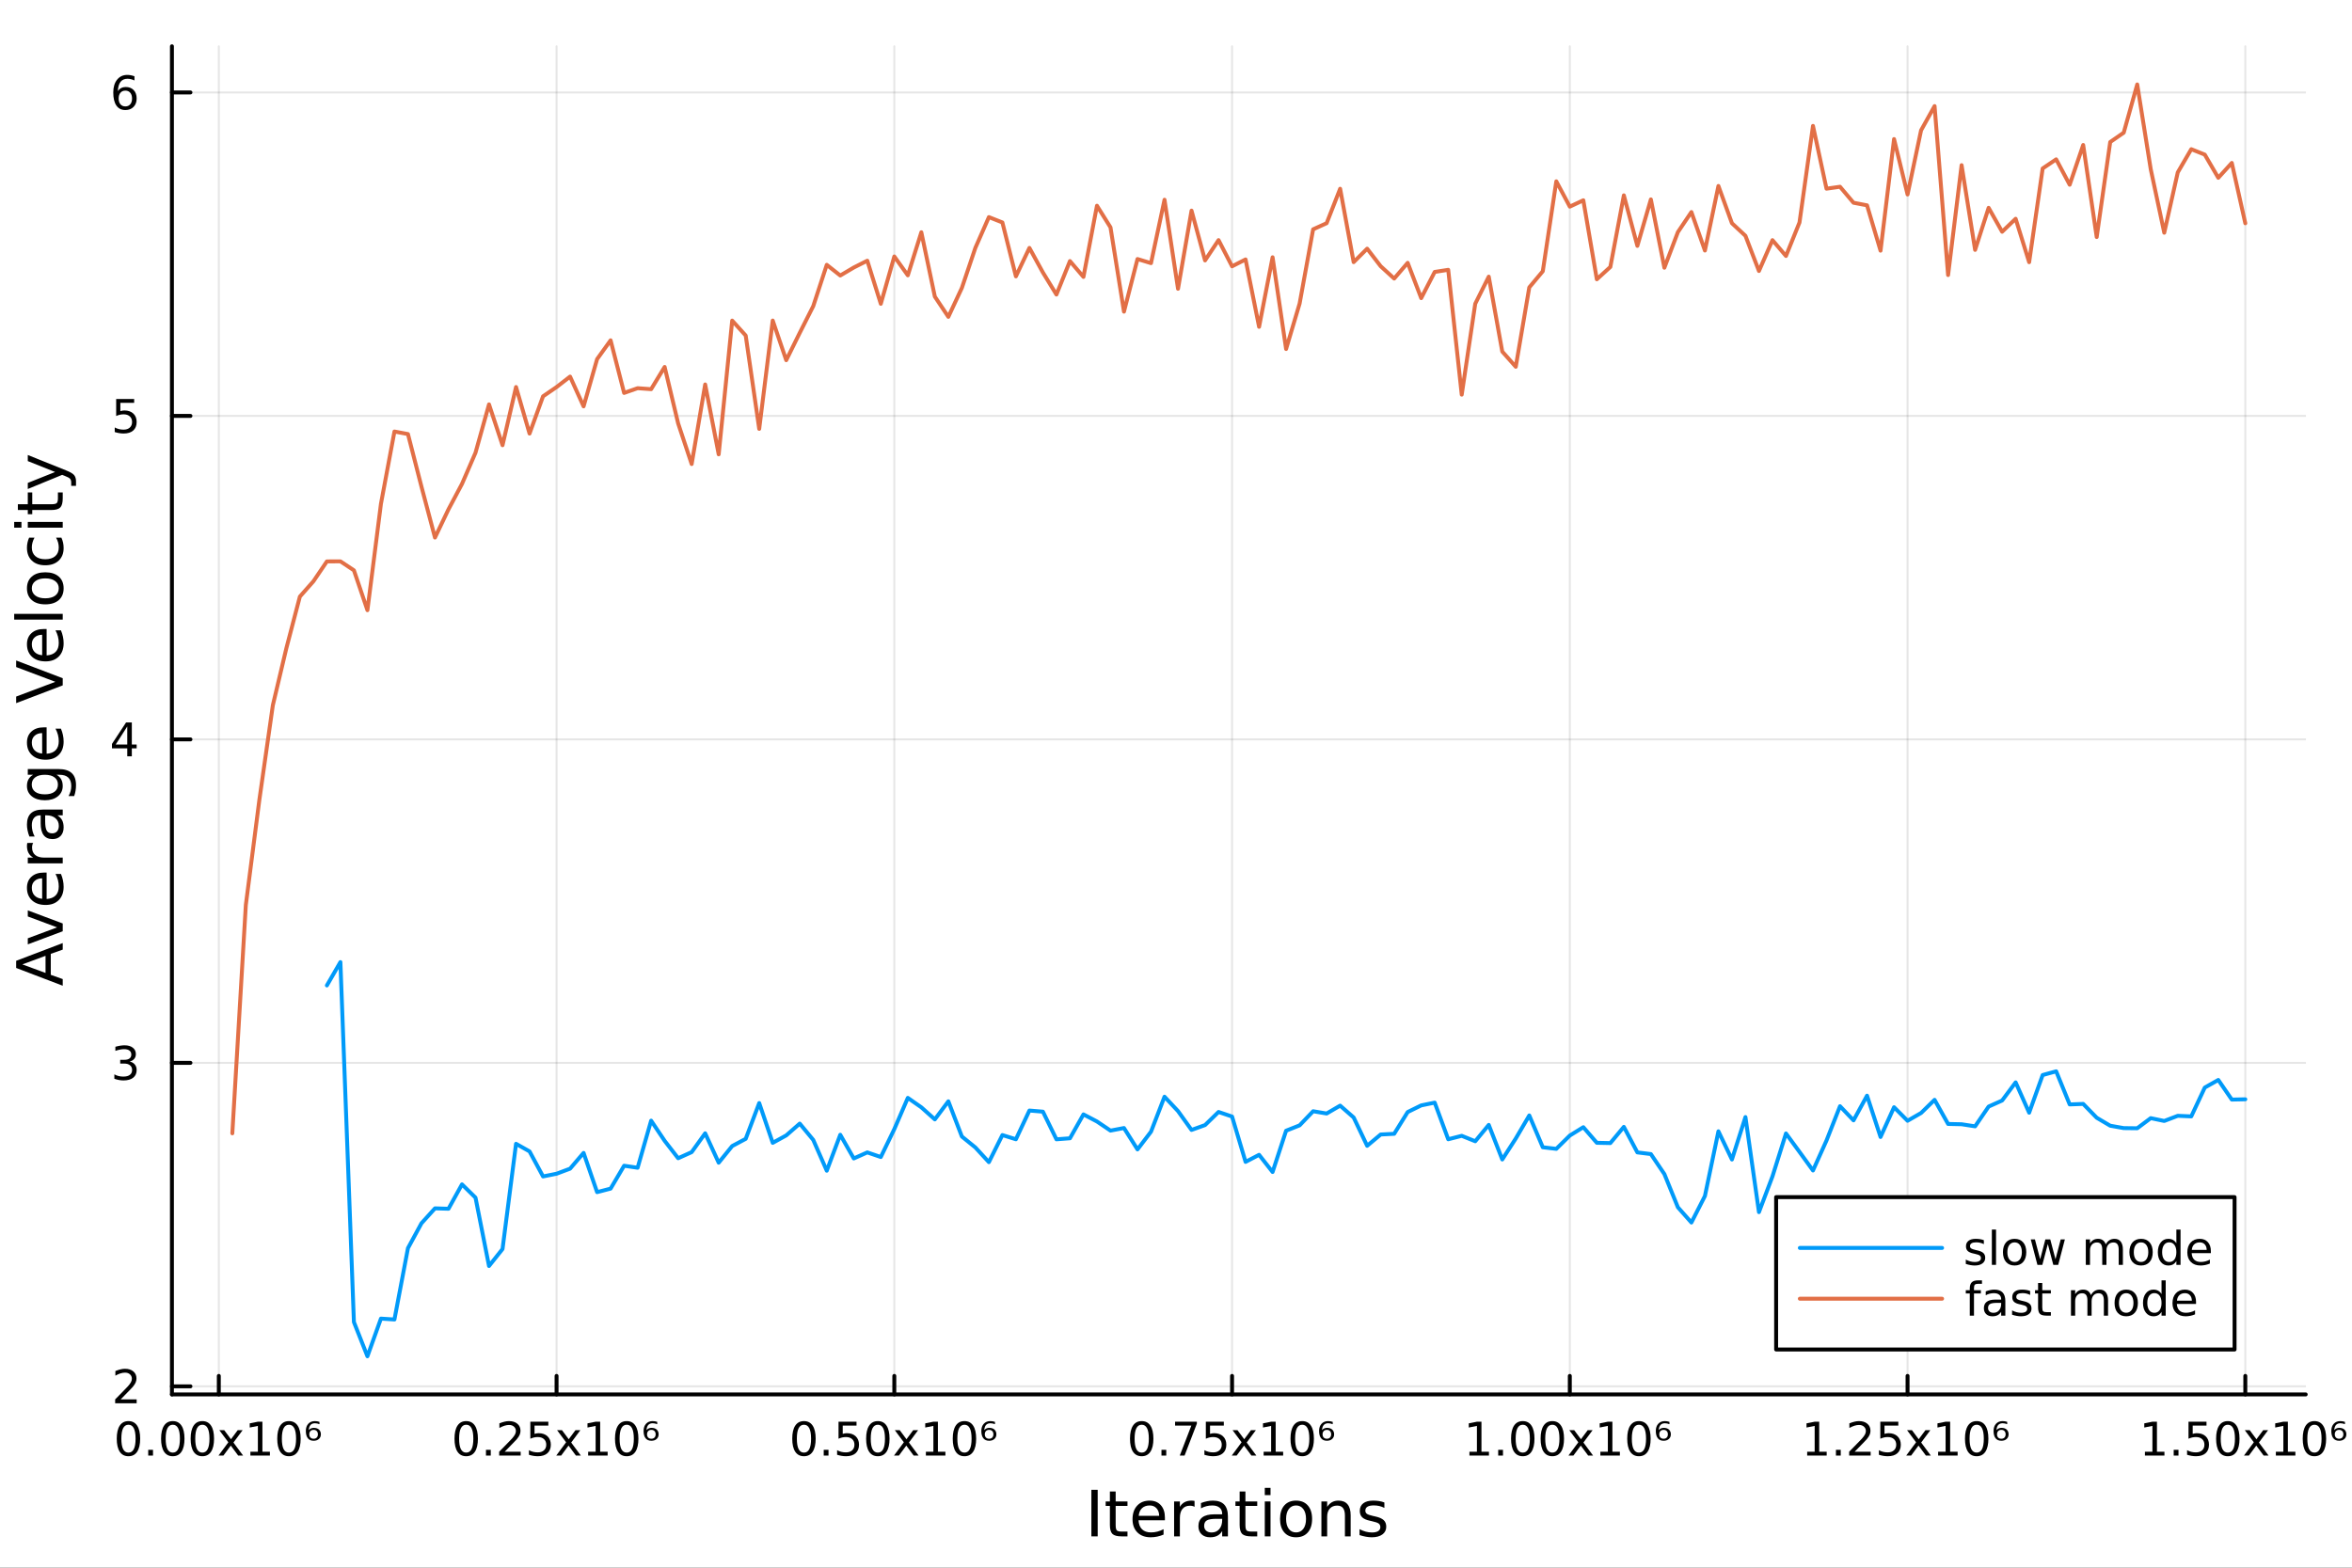<?xml version="1.0" encoding="utf-8"?>
<svg xmlns="http://www.w3.org/2000/svg" xmlns:xlink="http://www.w3.org/1999/xlink" width="600" height="400" viewBox="0 0 2400 1600">
<rect x="0" y="0" width="2400" height="1600" fill="#333333" stroke="none"/>
<defs>
  <clipPath id="clip080">
    <rect x="0" y="0" width="2400" height="1600"/>
  </clipPath>
</defs>
<path clip-path="url(#clip080)" d="
M0 1600 L2400 1600 L2400 0 L0 0  Z
  " fill="#ffffff" fill-rule="evenodd" fill-opacity="1"/>
<defs>
  <clipPath id="clip081">
    <rect x="480" y="0" width="1681" height="1600"/>
  </clipPath>
</defs>
<path clip-path="url(#clip080)" d="
M175.445 1423.18 L2352.76 1423.18 L2352.76 47.244 L175.445 47.244  Z
  " fill="#ffffff" fill-rule="evenodd" fill-opacity="1"/>
<defs>
  <clipPath id="clip082">
    <rect x="175" y="47" width="2178" height="1377"/>
  </clipPath>
</defs>
<polyline clip-path="url(#clip082)" style="stroke:#000000; stroke-linecap:round; stroke-linejoin:round; stroke-width:2; stroke-opacity:0.1; fill:none" points="
  223.282,1423.18 223.282,47.244 
  "/>
<polyline clip-path="url(#clip082)" style="stroke:#000000; stroke-linecap:round; stroke-linejoin:round; stroke-width:2; stroke-opacity:0.1; fill:none" points="
  567.924,1423.18 567.924,47.244 
  "/>
<polyline clip-path="url(#clip082)" style="stroke:#000000; stroke-linecap:round; stroke-linejoin:round; stroke-width:2; stroke-opacity:0.1; fill:none" points="
  912.566,1423.18 912.566,47.244 
  "/>
<polyline clip-path="url(#clip082)" style="stroke:#000000; stroke-linecap:round; stroke-linejoin:round; stroke-width:2; stroke-opacity:0.1; fill:none" points="
  1257.21,1423.18 1257.21,47.244 
  "/>
<polyline clip-path="url(#clip082)" style="stroke:#000000; stroke-linecap:round; stroke-linejoin:round; stroke-width:2; stroke-opacity:0.1; fill:none" points="
  1601.85,1423.18 1601.85,47.244 
  "/>
<polyline clip-path="url(#clip082)" style="stroke:#000000; stroke-linecap:round; stroke-linejoin:round; stroke-width:2; stroke-opacity:0.1; fill:none" points="
  1946.49,1423.18 1946.49,47.244 
  "/>
<polyline clip-path="url(#clip082)" style="stroke:#000000; stroke-linecap:round; stroke-linejoin:round; stroke-width:2; stroke-opacity:0.1; fill:none" points="
  2291.13,1423.18 2291.13,47.244 
  "/>
<polyline clip-path="url(#clip080)" style="stroke:#000000; stroke-linecap:round; stroke-linejoin:round; stroke-width:4; stroke-opacity:1; fill:none" points="
  175.445,1423.18 2352.76,1423.18 
  "/>
<polyline clip-path="url(#clip080)" style="stroke:#000000; stroke-linecap:round; stroke-linejoin:round; stroke-width:4; stroke-opacity:1; fill:none" points="
  223.282,1423.18 223.282,1404.28 
  "/>
<polyline clip-path="url(#clip080)" style="stroke:#000000; stroke-linecap:round; stroke-linejoin:round; stroke-width:4; stroke-opacity:1; fill:none" points="
  567.924,1423.18 567.924,1404.28 
  "/>
<polyline clip-path="url(#clip080)" style="stroke:#000000; stroke-linecap:round; stroke-linejoin:round; stroke-width:4; stroke-opacity:1; fill:none" points="
  912.566,1423.18 912.566,1404.28 
  "/>
<polyline clip-path="url(#clip080)" style="stroke:#000000; stroke-linecap:round; stroke-linejoin:round; stroke-width:4; stroke-opacity:1; fill:none" points="
  1257.21,1423.18 1257.21,1404.28 
  "/>
<polyline clip-path="url(#clip080)" style="stroke:#000000; stroke-linecap:round; stroke-linejoin:round; stroke-width:4; stroke-opacity:1; fill:none" points="
  1601.85,1423.18 1601.85,1404.28 
  "/>
<polyline clip-path="url(#clip080)" style="stroke:#000000; stroke-linecap:round; stroke-linejoin:round; stroke-width:4; stroke-opacity:1; fill:none" points="
  1946.49,1423.18 1946.49,1404.28 
  "/>
<polyline clip-path="url(#clip080)" style="stroke:#000000; stroke-linecap:round; stroke-linejoin:round; stroke-width:4; stroke-opacity:1; fill:none" points="
  2291.13,1423.18 2291.13,1404.28 
  "/>
<path clip-path="url(#clip080)" d="M131.083 1454.1 Q127.472 1454.1 125.643 1457.66 Q123.838 1461.2 123.838 1468.33 Q123.838 1475.44 125.643 1479.01 Q127.472 1482.55 131.083 1482.55 Q134.717 1482.55 136.523 1479.01 Q138.351 1475.44 138.351 1468.33 Q138.351 1461.2 136.523 1457.66 Q134.717 1454.1 131.083 1454.1 M131.083 1450.39 Q136.893 1450.39 139.949 1455 Q143.027 1459.58 143.027 1468.33 Q143.027 1477.06 139.949 1481.67 Q136.893 1486.25 131.083 1486.25 Q125.273 1486.25 122.194 1481.67 Q119.139 1477.06 119.139 1468.33 Q119.139 1459.58 122.194 1455 Q125.273 1450.39 131.083 1450.39 Z" fill="#000000" fill-rule="evenodd" fill-opacity="1" /><path clip-path="url(#clip080)" d="M151.245 1479.7 L156.129 1479.7 L156.129 1485.58 L151.245 1485.58 L151.245 1479.7 Z" fill="#000000" fill-rule="evenodd" fill-opacity="1" /><path clip-path="url(#clip080)" d="M176.314 1454.1 Q172.703 1454.1 170.874 1457.66 Q169.069 1461.2 169.069 1468.33 Q169.069 1475.44 170.874 1479.01 Q172.703 1482.55 176.314 1482.55 Q179.948 1482.55 181.754 1479.01 Q183.583 1475.44 183.583 1468.33 Q183.583 1461.2 181.754 1457.66 Q179.948 1454.1 176.314 1454.1 M176.314 1450.39 Q182.124 1450.39 185.18 1455 Q188.259 1459.58 188.259 1468.33 Q188.259 1477.06 185.18 1481.67 Q182.124 1486.25 176.314 1486.25 Q170.504 1486.25 167.425 1481.67 Q164.37 1477.06 164.37 1468.33 Q164.37 1459.58 167.425 1455 Q170.504 1450.39 176.314 1450.39 Z" fill="#000000" fill-rule="evenodd" fill-opacity="1" /><path clip-path="url(#clip080)" d="M206.476 1454.1 Q202.865 1454.1 201.036 1457.66 Q199.231 1461.2 199.231 1468.33 Q199.231 1475.44 201.036 1479.01 Q202.865 1482.55 206.476 1482.55 Q210.11 1482.55 211.916 1479.01 Q213.745 1475.44 213.745 1468.33 Q213.745 1461.2 211.916 1457.66 Q210.11 1454.1 206.476 1454.1 M206.476 1450.39 Q212.286 1450.39 215.342 1455 Q218.42 1459.58 218.42 1468.33 Q218.42 1477.06 215.342 1481.67 Q212.286 1486.25 206.476 1486.25 Q200.666 1486.25 197.587 1481.67 Q194.532 1477.06 194.532 1468.33 Q194.532 1459.58 197.587 1455 Q200.666 1450.39 206.476 1450.39 Z" fill="#000000" fill-rule="evenodd" fill-opacity="1" /><path clip-path="url(#clip080)" d="M247.587 1459.65 L238.212 1472.27 L248.073 1485.58 L243.05 1485.58 L235.504 1475.39 L227.957 1485.58 L222.934 1485.58 L233.004 1472.02 L223.791 1459.65 L228.814 1459.65 L235.689 1468.89 L242.564 1459.65 L247.587 1459.65 Z" fill="#000000" fill-rule="evenodd" fill-opacity="1" /><path clip-path="url(#clip080)" d="M255.504 1481.64 L263.142 1481.64 L263.142 1455.28 L254.832 1456.95 L254.832 1452.69 L263.096 1451.02 L267.772 1451.02 L267.772 1481.64 L275.411 1481.64 L275.411 1485.58 L255.504 1485.58 L255.504 1481.64 Z" fill="#000000" fill-rule="evenodd" fill-opacity="1" /><path clip-path="url(#clip080)" d="M294.855 1454.1 Q291.244 1454.1 289.415 1457.66 Q287.61 1461.2 287.61 1468.33 Q287.61 1475.44 289.415 1479.01 Q291.244 1482.55 294.855 1482.55 Q298.489 1482.55 300.295 1479.01 Q302.124 1475.44 302.124 1468.33 Q302.124 1461.2 300.295 1457.66 Q298.489 1454.1 294.855 1454.1 M294.855 1450.39 Q300.665 1450.39 303.721 1455 Q306.8 1459.58 306.8 1468.33 Q306.8 1477.06 303.721 1481.67 Q300.665 1486.25 294.855 1486.25 Q289.045 1486.25 285.966 1481.67 Q282.911 1477.06 282.911 1468.33 Q282.911 1459.58 285.966 1455 Q289.045 1450.39 294.855 1450.39 Z" fill="#000000" fill-rule="evenodd" fill-opacity="1" /><path clip-path="url(#clip080)" d="M320.017 1459.35 Q317.98 1459.35 316.8 1460.56 Q315.619 1461.78 315.619 1463.89 Q315.619 1465.97 316.8 1467.18 Q317.98 1468.4 320.017 1468.4 Q322.031 1468.4 323.212 1467.18 Q324.392 1465.97 324.392 1463.89 Q324.392 1461.78 323.212 1460.56 Q322.031 1459.35 320.017 1459.35 M325.989 1451.16 L325.989 1453.54 Q324.855 1453.08 323.698 1452.85 Q322.54 1452.59 321.406 1452.59 Q318.443 1452.59 316.869 1454.33 Q315.295 1456.09 315.063 1459.63 Q315.943 1458.5 317.263 1457.89 Q318.605 1457.29 320.179 1457.29 Q323.536 1457.29 325.48 1459.05 Q327.424 1460.83 327.424 1463.89 Q327.424 1466.83 325.387 1468.66 Q323.374 1470.46 320.017 1470.46 Q316.151 1470.46 314.114 1467.89 Q312.077 1465.33 312.077 1460.42 Q312.077 1455.83 314.577 1453.13 Q317.077 1450.39 321.29 1450.39 Q322.425 1450.39 323.582 1450.58 Q324.739 1450.79 325.989 1451.16 Z" fill="#000000" fill-rule="evenodd" fill-opacity="1" /><path clip-path="url(#clip080)" d="M475.725 1454.1 Q472.114 1454.1 470.285 1457.66 Q468.48 1461.2 468.48 1468.33 Q468.48 1475.44 470.285 1479.01 Q472.114 1482.55 475.725 1482.55 Q479.359 1482.55 481.165 1479.01 Q482.993 1475.44 482.993 1468.33 Q482.993 1461.2 481.165 1457.66 Q479.359 1454.1 475.725 1454.1 M475.725 1450.39 Q481.535 1450.39 484.591 1455 Q487.669 1459.58 487.669 1468.33 Q487.669 1477.06 484.591 1481.67 Q481.535 1486.25 475.725 1486.25 Q469.915 1486.25 466.836 1481.67 Q463.781 1477.06 463.781 1468.33 Q463.781 1459.58 466.836 1455 Q469.915 1450.39 475.725 1450.39 Z" fill="#000000" fill-rule="evenodd" fill-opacity="1" /><path clip-path="url(#clip080)" d="M495.887 1479.7 L500.771 1479.7 L500.771 1485.58 L495.887 1485.58 L495.887 1479.7 Z" fill="#000000" fill-rule="evenodd" fill-opacity="1" /><path clip-path="url(#clip080)" d="M514.984 1481.64 L531.303 1481.64 L531.303 1485.58 L509.359 1485.58 L509.359 1481.64 Q512.021 1478.89 516.604 1474.26 Q521.211 1469.61 522.391 1468.27 Q524.637 1465.74 525.516 1464.01 Q526.419 1462.25 526.419 1460.56 Q526.419 1457.8 524.475 1456.07 Q522.553 1454.33 519.452 1454.33 Q517.253 1454.33 514.799 1455.09 Q512.368 1455.86 509.591 1457.41 L509.591 1452.69 Q512.415 1451.55 514.868 1450.97 Q517.322 1450.39 519.359 1450.39 Q524.729 1450.39 527.924 1453.08 Q531.118 1455.77 531.118 1460.26 Q531.118 1462.39 530.308 1464.31 Q529.521 1466.2 527.415 1468.8 Q526.836 1469.47 523.734 1472.69 Q520.632 1475.88 514.984 1481.64 Z" fill="#000000" fill-rule="evenodd" fill-opacity="1" /><path clip-path="url(#clip080)" d="M541.164 1451.02 L559.521 1451.02 L559.521 1454.96 L545.447 1454.96 L545.447 1463.43 Q546.465 1463.08 547.484 1462.92 Q548.502 1462.73 549.521 1462.73 Q555.308 1462.73 558.688 1465.9 Q562.067 1469.08 562.067 1474.49 Q562.067 1480.07 558.595 1483.17 Q555.123 1486.25 548.803 1486.25 Q546.627 1486.25 544.359 1485.88 Q542.114 1485.51 539.706 1484.77 L539.706 1480.07 Q541.789 1481.2 544.012 1481.76 Q546.234 1482.32 548.711 1482.32 Q552.715 1482.32 555.053 1480.21 Q557.391 1478.1 557.391 1474.49 Q557.391 1470.88 555.053 1468.77 Q552.715 1466.67 548.711 1466.67 Q546.836 1466.67 544.961 1467.08 Q543.109 1467.5 541.164 1468.38 L541.164 1451.02 Z" fill="#000000" fill-rule="evenodd" fill-opacity="1" /><path clip-path="url(#clip080)" d="M592.229 1459.65 L582.854 1472.27 L592.715 1485.58 L587.692 1485.58 L580.146 1475.39 L572.599 1485.58 L567.576 1485.58 L577.646 1472.02 L568.433 1459.65 L573.456 1459.65 L580.331 1468.89 L587.206 1459.65 L592.229 1459.65 Z" fill="#000000" fill-rule="evenodd" fill-opacity="1" /><path clip-path="url(#clip080)" d="M600.146 1481.64 L607.784 1481.64 L607.784 1455.28 L599.474 1456.95 L599.474 1452.69 L607.738 1451.02 L612.414 1451.02 L612.414 1481.64 L620.053 1481.64 L620.053 1485.58 L600.146 1485.58 L600.146 1481.64 Z" fill="#000000" fill-rule="evenodd" fill-opacity="1" /><path clip-path="url(#clip080)" d="M639.497 1454.1 Q635.886 1454.1 634.057 1457.66 Q632.252 1461.2 632.252 1468.33 Q632.252 1475.44 634.057 1479.01 Q635.886 1482.55 639.497 1482.55 Q643.132 1482.55 644.937 1479.01 Q646.766 1475.44 646.766 1468.33 Q646.766 1461.2 644.937 1457.66 Q643.132 1454.1 639.497 1454.1 M639.497 1450.39 Q645.307 1450.39 648.363 1455 Q651.442 1459.58 651.442 1468.33 Q651.442 1477.06 648.363 1481.67 Q645.307 1486.25 639.497 1486.25 Q633.687 1486.25 630.608 1481.67 Q627.553 1477.06 627.553 1468.33 Q627.553 1459.58 630.608 1455 Q633.687 1450.39 639.497 1450.39 Z" fill="#000000" fill-rule="evenodd" fill-opacity="1" /><path clip-path="url(#clip080)" d="M664.659 1459.35 Q662.622 1459.35 661.442 1460.56 Q660.261 1461.78 660.261 1463.89 Q660.261 1465.97 661.442 1467.18 Q662.622 1468.4 664.659 1468.4 Q666.673 1468.4 667.854 1467.18 Q669.034 1465.97 669.034 1463.89 Q669.034 1461.78 667.854 1460.56 Q666.673 1459.35 664.659 1459.35 M670.631 1451.16 L670.631 1453.54 Q669.497 1453.08 668.34 1452.85 Q667.182 1452.59 666.048 1452.59 Q663.085 1452.59 661.511 1454.33 Q659.937 1456.09 659.706 1459.63 Q660.585 1458.5 661.905 1457.89 Q663.247 1457.29 664.821 1457.29 Q668.178 1457.29 670.122 1459.05 Q672.067 1460.83 672.067 1463.89 Q672.067 1466.83 670.03 1468.66 Q668.016 1470.46 664.659 1470.46 Q660.793 1470.46 658.756 1467.89 Q656.719 1465.33 656.719 1460.42 Q656.719 1455.83 659.219 1453.13 Q661.719 1450.39 665.932 1450.39 Q667.067 1450.39 668.224 1450.58 Q669.381 1450.79 670.631 1451.16 Z" fill="#000000" fill-rule="evenodd" fill-opacity="1" /><path clip-path="url(#clip080)" d="M820.367 1454.1 Q816.756 1454.1 814.927 1457.66 Q813.122 1461.2 813.122 1468.33 Q813.122 1475.44 814.927 1479.01 Q816.756 1482.55 820.367 1482.55 Q824.001 1482.55 825.807 1479.01 Q827.636 1475.44 827.636 1468.33 Q827.636 1461.2 825.807 1457.66 Q824.001 1454.1 820.367 1454.1 M820.367 1450.39 Q826.177 1450.39 829.233 1455 Q832.311 1459.58 832.311 1468.33 Q832.311 1477.06 829.233 1481.67 Q826.177 1486.25 820.367 1486.25 Q814.557 1486.25 811.478 1481.67 Q808.423 1477.06 808.423 1468.33 Q808.423 1459.58 811.478 1455 Q814.557 1450.39 820.367 1450.39 Z" fill="#000000" fill-rule="evenodd" fill-opacity="1" /><path clip-path="url(#clip080)" d="M840.529 1479.7 L845.413 1479.7 L845.413 1485.58 L840.529 1485.58 L840.529 1479.7 Z" fill="#000000" fill-rule="evenodd" fill-opacity="1" /><path clip-path="url(#clip080)" d="M855.645 1451.02 L874.001 1451.02 L874.001 1454.96 L859.927 1454.96 L859.927 1463.43 Q860.946 1463.08 861.964 1462.92 Q862.983 1462.73 864.001 1462.73 Q869.788 1462.73 873.168 1465.9 Q876.547 1469.08 876.547 1474.49 Q876.547 1480.07 873.075 1483.17 Q869.603 1486.25 863.284 1486.25 Q861.108 1486.25 858.839 1485.88 Q856.594 1485.51 854.186 1484.77 L854.186 1480.07 Q856.27 1481.2 858.492 1481.76 Q860.714 1482.32 863.191 1482.32 Q867.196 1482.32 869.533 1480.21 Q871.871 1478.1 871.871 1474.49 Q871.871 1470.88 869.533 1468.77 Q867.196 1466.67 863.191 1466.67 Q861.316 1466.67 859.441 1467.08 Q857.589 1467.5 855.645 1468.38 L855.645 1451.02 Z" fill="#000000" fill-rule="evenodd" fill-opacity="1" /><path clip-path="url(#clip080)" d="M895.76 1454.1 Q892.149 1454.1 890.32 1457.66 Q888.515 1461.2 888.515 1468.33 Q888.515 1475.44 890.32 1479.01 Q892.149 1482.55 895.76 1482.55 Q899.394 1482.55 901.2 1479.01 Q903.029 1475.44 903.029 1468.33 Q903.029 1461.2 901.2 1457.66 Q899.394 1454.1 895.76 1454.1 M895.76 1450.39 Q901.57 1450.39 904.626 1455 Q907.705 1459.58 907.705 1468.33 Q907.705 1477.06 904.626 1481.67 Q901.57 1486.25 895.76 1486.25 Q889.95 1486.25 886.871 1481.67 Q883.816 1477.06 883.816 1468.33 Q883.816 1459.58 886.871 1455 Q889.95 1450.39 895.76 1450.39 Z" fill="#000000" fill-rule="evenodd" fill-opacity="1" /><path clip-path="url(#clip080)" d="M936.871 1459.65 L927.496 1472.27 L937.357 1485.58 L932.334 1485.58 L924.788 1475.39 L917.242 1485.58 L912.218 1485.58 L922.288 1472.02 L913.075 1459.65 L918.098 1459.65 L924.973 1468.89 L931.848 1459.65 L936.871 1459.65 Z" fill="#000000" fill-rule="evenodd" fill-opacity="1" /><path clip-path="url(#clip080)" d="M944.788 1481.64 L952.427 1481.64 L952.427 1455.28 L944.116 1456.95 L944.116 1452.69 L952.38 1451.02 L957.056 1451.02 L957.056 1481.64 L964.695 1481.64 L964.695 1485.58 L944.788 1485.58 L944.788 1481.64 Z" fill="#000000" fill-rule="evenodd" fill-opacity="1" /><path clip-path="url(#clip080)" d="M984.139 1454.1 Q980.528 1454.1 978.7 1457.66 Q976.894 1461.2 976.894 1468.33 Q976.894 1475.44 978.7 1479.01 Q980.528 1482.55 984.139 1482.55 Q987.774 1482.55 989.579 1479.01 Q991.408 1475.44 991.408 1468.33 Q991.408 1461.2 989.579 1457.66 Q987.774 1454.1 984.139 1454.1 M984.139 1450.39 Q989.949 1450.39 993.005 1455 Q996.084 1459.58 996.084 1468.33 Q996.084 1477.06 993.005 1481.67 Q989.949 1486.25 984.139 1486.25 Q978.329 1486.25 975.251 1481.67 Q972.195 1477.06 972.195 1468.33 Q972.195 1459.58 975.251 1455 Q978.329 1450.39 984.139 1450.39 Z" fill="#000000" fill-rule="evenodd" fill-opacity="1" /><path clip-path="url(#clip080)" d="M1009.3 1459.35 Q1007.26 1459.35 1006.08 1460.56 Q1004.9 1461.78 1004.9 1463.89 Q1004.9 1465.97 1006.08 1467.18 Q1007.26 1468.4 1009.3 1468.4 Q1011.32 1468.4 1012.5 1467.18 Q1013.68 1465.97 1013.68 1463.89 Q1013.68 1461.78 1012.5 1460.56 Q1011.32 1459.35 1009.3 1459.35 M1015.27 1451.16 L1015.27 1453.54 Q1014.14 1453.08 1012.98 1452.85 Q1011.82 1452.59 1010.69 1452.59 Q1007.73 1452.59 1006.15 1454.33 Q1004.58 1456.09 1004.35 1459.63 Q1005.23 1458.5 1006.55 1457.89 Q1007.89 1457.29 1009.46 1457.29 Q1012.82 1457.29 1014.76 1459.05 Q1016.71 1460.83 1016.71 1463.89 Q1016.71 1466.83 1014.67 1468.66 Q1012.66 1470.46 1009.3 1470.46 Q1005.44 1470.46 1003.4 1467.89 Q1001.36 1465.33 1001.36 1460.42 Q1001.36 1455.83 1003.86 1453.13 Q1006.36 1450.39 1010.57 1450.39 Q1011.71 1450.39 1012.87 1450.58 Q1014.02 1450.79 1015.27 1451.16 Z" fill="#000000" fill-rule="evenodd" fill-opacity="1" /><path clip-path="url(#clip080)" d="M1165.01 1454.1 Q1161.4 1454.1 1159.57 1457.66 Q1157.76 1461.2 1157.76 1468.33 Q1157.76 1475.44 1159.57 1479.01 Q1161.4 1482.55 1165.01 1482.55 Q1168.64 1482.55 1170.45 1479.01 Q1172.28 1475.44 1172.28 1468.33 Q1172.28 1461.2 1170.45 1457.66 Q1168.64 1454.1 1165.01 1454.1 M1165.01 1450.39 Q1170.82 1450.39 1173.87 1455 Q1176.95 1459.58 1176.95 1468.33 Q1176.95 1477.06 1173.87 1481.67 Q1170.82 1486.25 1165.01 1486.25 Q1159.2 1486.25 1156.12 1481.67 Q1153.06 1477.06 1153.06 1468.33 Q1153.06 1459.58 1156.12 1455 Q1159.2 1450.39 1165.01 1450.39 Z" fill="#000000" fill-rule="evenodd" fill-opacity="1" /><path clip-path="url(#clip080)" d="M1185.17 1479.7 L1190.06 1479.7 L1190.06 1485.58 L1185.17 1485.58 L1185.17 1479.7 Z" fill="#000000" fill-rule="evenodd" fill-opacity="1" /><path clip-path="url(#clip080)" d="M1199.06 1451.02 L1221.28 1451.02 L1221.28 1453.01 L1208.74 1485.58 L1203.85 1485.58 L1215.66 1454.96 L1199.06 1454.96 L1199.06 1451.02 Z" fill="#000000" fill-rule="evenodd" fill-opacity="1" /><path clip-path="url(#clip080)" d="M1230.45 1451.02 L1248.8 1451.02 L1248.8 1454.96 L1234.73 1454.96 L1234.73 1463.43 Q1235.75 1463.08 1236.77 1462.92 Q1237.79 1462.73 1238.81 1462.73 Q1244.59 1462.73 1247.97 1465.9 Q1251.35 1469.08 1251.35 1474.49 Q1251.35 1480.07 1247.88 1483.17 Q1244.41 1486.25 1238.09 1486.25 Q1235.91 1486.25 1233.64 1485.88 Q1231.4 1485.51 1228.99 1484.77 L1228.99 1480.07 Q1231.07 1481.2 1233.3 1481.76 Q1235.52 1482.32 1237.99 1482.32 Q1242 1482.32 1244.34 1480.21 Q1246.68 1478.1 1246.68 1474.49 Q1246.68 1470.88 1244.34 1468.77 Q1242 1466.67 1237.99 1466.67 Q1236.12 1466.67 1234.24 1467.08 Q1232.39 1467.5 1230.45 1468.38 L1230.45 1451.02 Z" fill="#000000" fill-rule="evenodd" fill-opacity="1" /><path clip-path="url(#clip080)" d="M1281.51 1459.65 L1272.14 1472.27 L1282 1485.58 L1276.98 1485.58 L1269.43 1475.39 L1261.88 1485.58 L1256.86 1485.58 L1266.93 1472.02 L1257.72 1459.65 L1262.74 1459.65 L1269.62 1468.89 L1276.49 1459.65 L1281.51 1459.65 Z" fill="#000000" fill-rule="evenodd" fill-opacity="1" /><path clip-path="url(#clip080)" d="M1289.43 1481.64 L1297.07 1481.64 L1297.07 1455.28 L1288.76 1456.95 L1288.76 1452.69 L1297.02 1451.02 L1301.7 1451.02 L1301.7 1481.64 L1309.34 1481.64 L1309.34 1485.58 L1289.43 1485.58 L1289.43 1481.64 Z" fill="#000000" fill-rule="evenodd" fill-opacity="1" /><path clip-path="url(#clip080)" d="M1328.78 1454.1 Q1325.17 1454.1 1323.34 1457.66 Q1321.54 1461.2 1321.54 1468.33 Q1321.54 1475.44 1323.34 1479.01 Q1325.17 1482.55 1328.78 1482.55 Q1332.42 1482.55 1334.22 1479.01 Q1336.05 1475.44 1336.05 1468.33 Q1336.05 1461.2 1334.22 1457.66 Q1332.42 1454.1 1328.78 1454.1 M1328.78 1450.39 Q1334.59 1450.39 1337.65 1455 Q1340.73 1459.58 1340.73 1468.33 Q1340.73 1477.06 1337.65 1481.67 Q1334.59 1486.25 1328.78 1486.25 Q1322.97 1486.25 1319.89 1481.67 Q1316.84 1477.06 1316.84 1468.33 Q1316.84 1459.58 1319.89 1455 Q1322.97 1450.39 1328.78 1450.39 Z" fill="#000000" fill-rule="evenodd" fill-opacity="1" /><path clip-path="url(#clip080)" d="M1353.94 1459.35 Q1351.91 1459.35 1350.73 1460.56 Q1349.55 1461.78 1349.55 1463.89 Q1349.55 1465.97 1350.73 1467.18 Q1351.91 1468.4 1353.94 1468.4 Q1355.96 1468.4 1357.14 1467.18 Q1358.32 1465.97 1358.32 1463.89 Q1358.32 1461.78 1357.14 1460.56 Q1355.96 1459.35 1353.94 1459.35 M1359.92 1451.16 L1359.92 1453.54 Q1358.78 1453.08 1357.62 1452.85 Q1356.47 1452.59 1355.33 1452.59 Q1352.37 1452.59 1350.8 1454.33 Q1349.22 1456.09 1348.99 1459.63 Q1349.87 1458.5 1351.19 1457.89 Q1352.53 1457.29 1354.11 1457.29 Q1357.46 1457.29 1359.41 1459.05 Q1361.35 1460.83 1361.35 1463.89 Q1361.35 1466.83 1359.31 1468.66 Q1357.3 1470.46 1353.94 1470.46 Q1350.08 1470.46 1348.04 1467.89 Q1346 1465.33 1346 1460.42 Q1346 1455.83 1348.5 1453.13 Q1351 1450.39 1355.22 1450.39 Q1356.35 1450.39 1357.51 1450.58 Q1358.67 1450.79 1359.92 1451.16 Z" fill="#000000" fill-rule="evenodd" fill-opacity="1" /><path clip-path="url(#clip080)" d="M1499.42 1481.64 L1507.06 1481.64 L1507.06 1455.28 L1498.75 1456.95 L1498.75 1452.69 L1507.01 1451.02 L1511.69 1451.02 L1511.69 1481.64 L1519.33 1481.64 L1519.33 1485.58 L1499.42 1485.58 L1499.42 1481.64 Z" fill="#000000" fill-rule="evenodd" fill-opacity="1" /><path clip-path="url(#clip080)" d="M1528.77 1479.7 L1533.66 1479.7 L1533.66 1485.58 L1528.77 1485.58 L1528.77 1479.7 Z" fill="#000000" fill-rule="evenodd" fill-opacity="1" /><path clip-path="url(#clip080)" d="M1553.84 1454.1 Q1550.23 1454.1 1548.4 1457.66 Q1546.6 1461.2 1546.6 1468.33 Q1546.6 1475.44 1548.4 1479.01 Q1550.23 1482.55 1553.84 1482.55 Q1557.48 1482.55 1559.28 1479.01 Q1561.11 1475.44 1561.11 1468.33 Q1561.11 1461.2 1559.28 1457.66 Q1557.48 1454.1 1553.84 1454.1 M1553.84 1450.39 Q1559.65 1450.39 1562.71 1455 Q1565.79 1459.58 1565.79 1468.33 Q1565.79 1477.06 1562.71 1481.67 Q1559.65 1486.25 1553.84 1486.25 Q1548.03 1486.25 1544.95 1481.67 Q1541.9 1477.06 1541.9 1468.33 Q1541.9 1459.58 1544.95 1455 Q1548.03 1450.39 1553.84 1450.39 Z" fill="#000000" fill-rule="evenodd" fill-opacity="1" /><path clip-path="url(#clip080)" d="M1584 1454.1 Q1580.39 1454.1 1578.56 1457.66 Q1576.76 1461.2 1576.76 1468.33 Q1576.76 1475.44 1578.56 1479.01 Q1580.39 1482.55 1584 1482.55 Q1587.64 1482.55 1589.44 1479.01 Q1591.27 1475.44 1591.27 1468.33 Q1591.27 1461.2 1589.44 1457.66 Q1587.64 1454.1 1584 1454.1 M1584 1450.39 Q1589.81 1450.39 1592.87 1455 Q1595.95 1459.58 1595.95 1468.33 Q1595.95 1477.06 1592.87 1481.67 Q1589.81 1486.25 1584 1486.25 Q1578.19 1486.25 1575.11 1481.67 Q1572.06 1477.06 1572.06 1468.33 Q1572.06 1459.58 1575.11 1455 Q1578.19 1450.39 1584 1450.39 Z" fill="#000000" fill-rule="evenodd" fill-opacity="1" /><path clip-path="url(#clip080)" d="M1625.11 1459.65 L1615.74 1472.27 L1625.6 1485.58 L1620.58 1485.58 L1613.03 1475.39 L1605.48 1485.58 L1600.46 1485.58 L1610.53 1472.02 L1601.32 1459.65 L1606.34 1459.65 L1613.22 1468.89 L1620.09 1459.65 L1625.11 1459.65 Z" fill="#000000" fill-rule="evenodd" fill-opacity="1" /><path clip-path="url(#clip080)" d="M1633.03 1481.64 L1640.67 1481.64 L1640.67 1455.28 L1632.36 1456.95 L1632.36 1452.69 L1640.62 1451.02 L1645.3 1451.02 L1645.3 1481.64 L1652.94 1481.64 L1652.94 1485.58 L1633.03 1485.58 L1633.03 1481.64 Z" fill="#000000" fill-rule="evenodd" fill-opacity="1" /><path clip-path="url(#clip080)" d="M1672.38 1454.1 Q1668.77 1454.1 1666.94 1457.66 Q1665.14 1461.2 1665.14 1468.33 Q1665.14 1475.44 1666.94 1479.01 Q1668.77 1482.55 1672.38 1482.55 Q1676.02 1482.55 1677.82 1479.01 Q1679.65 1475.44 1679.65 1468.33 Q1679.65 1461.2 1677.82 1457.66 Q1676.02 1454.1 1672.38 1454.1 M1672.38 1450.39 Q1678.19 1450.39 1681.25 1455 Q1684.33 1459.58 1684.33 1468.33 Q1684.33 1477.06 1681.25 1481.67 Q1678.19 1486.25 1672.38 1486.25 Q1666.57 1486.25 1663.49 1481.67 Q1660.44 1477.06 1660.44 1468.33 Q1660.44 1459.58 1663.49 1455 Q1666.57 1450.39 1672.38 1450.39 Z" fill="#000000" fill-rule="evenodd" fill-opacity="1" /><path clip-path="url(#clip080)" d="M1697.54 1459.35 Q1695.51 1459.35 1694.33 1460.56 Q1693.15 1461.78 1693.15 1463.89 Q1693.15 1465.97 1694.33 1467.18 Q1695.51 1468.4 1697.54 1468.4 Q1699.56 1468.4 1700.74 1467.18 Q1701.92 1465.97 1701.92 1463.89 Q1701.92 1461.78 1700.74 1460.56 Q1699.56 1459.35 1697.54 1459.35 M1703.52 1451.16 L1703.52 1453.54 Q1702.38 1453.08 1701.22 1452.85 Q1700.07 1452.59 1698.93 1452.59 Q1695.97 1452.59 1694.4 1454.33 Q1692.82 1456.09 1692.59 1459.63 Q1693.47 1458.5 1694.79 1457.89 Q1696.13 1457.29 1697.71 1457.29 Q1701.06 1457.29 1703.01 1459.05 Q1704.95 1460.83 1704.95 1463.89 Q1704.95 1466.83 1702.91 1468.66 Q1700.9 1470.46 1697.54 1470.46 Q1693.68 1470.46 1691.64 1467.89 Q1689.6 1465.33 1689.6 1460.42 Q1689.6 1455.83 1692.1 1453.13 Q1694.6 1450.39 1698.82 1450.39 Q1699.95 1450.39 1701.11 1450.58 Q1702.27 1450.79 1703.52 1451.16 Z" fill="#000000" fill-rule="evenodd" fill-opacity="1" /><path clip-path="url(#clip080)" d="M1844.06 1481.64 L1851.7 1481.64 L1851.7 1455.28 L1843.39 1456.95 L1843.39 1452.69 L1851.65 1451.02 L1856.33 1451.02 L1856.33 1481.64 L1863.97 1481.64 L1863.97 1485.58 L1844.06 1485.58 L1844.06 1481.64 Z" fill="#000000" fill-rule="evenodd" fill-opacity="1" /><path clip-path="url(#clip080)" d="M1873.41 1479.7 L1878.3 1479.7 L1878.3 1485.58 L1873.41 1485.58 L1873.41 1479.7 Z" fill="#000000" fill-rule="evenodd" fill-opacity="1" /><path clip-path="url(#clip080)" d="M1892.51 1481.64 L1908.83 1481.64 L1908.83 1485.58 L1886.89 1485.58 L1886.89 1481.64 Q1889.55 1478.89 1894.13 1474.26 Q1898.74 1469.61 1899.92 1468.27 Q1902.16 1465.74 1903.04 1464.01 Q1903.95 1462.25 1903.95 1460.56 Q1903.95 1457.8 1902 1456.07 Q1900.08 1454.33 1896.98 1454.33 Q1894.78 1454.33 1892.33 1455.09 Q1889.89 1455.86 1887.12 1457.41 L1887.12 1452.69 Q1889.94 1451.55 1892.39 1450.97 Q1894.85 1450.39 1896.89 1450.39 Q1902.26 1450.39 1905.45 1453.08 Q1908.64 1455.77 1908.64 1460.26 Q1908.64 1462.39 1907.83 1464.31 Q1907.05 1466.2 1904.94 1468.8 Q1904.36 1469.47 1901.26 1472.69 Q1898.16 1475.88 1892.51 1481.64 Z" fill="#000000" fill-rule="evenodd" fill-opacity="1" /><path clip-path="url(#clip080)" d="M1918.69 1451.02 L1937.05 1451.02 L1937.05 1454.96 L1922.97 1454.96 L1922.97 1463.43 Q1923.99 1463.08 1925.01 1462.92 Q1926.03 1462.73 1927.05 1462.73 Q1932.83 1462.73 1936.21 1465.9 Q1939.59 1469.08 1939.59 1474.49 Q1939.59 1480.07 1936.12 1483.17 Q1932.65 1486.25 1926.33 1486.25 Q1924.15 1486.25 1921.89 1485.88 Q1919.64 1485.51 1917.23 1484.77 L1917.23 1480.07 Q1919.32 1481.2 1921.54 1481.76 Q1923.76 1482.32 1926.24 1482.32 Q1930.24 1482.32 1932.58 1480.21 Q1934.92 1478.1 1934.92 1474.49 Q1934.92 1470.88 1932.58 1468.77 Q1930.24 1466.67 1926.24 1466.67 Q1924.36 1466.67 1922.49 1467.08 Q1920.64 1467.5 1918.69 1468.38 L1918.69 1451.02 Z" fill="#000000" fill-rule="evenodd" fill-opacity="1" /><path clip-path="url(#clip080)" d="M1969.76 1459.65 L1960.38 1472.27 L1970.24 1485.58 L1965.22 1485.58 L1957.67 1475.39 L1950.13 1485.58 L1945.1 1485.58 L1955.17 1472.02 L1945.96 1459.65 L1950.98 1459.65 L1957.86 1468.89 L1964.73 1459.65 L1969.76 1459.65 Z" fill="#000000" fill-rule="evenodd" fill-opacity="1" /><path clip-path="url(#clip080)" d="M1977.67 1481.64 L1985.31 1481.64 L1985.31 1455.28 L1977 1456.95 L1977 1452.69 L1985.26 1451.02 L1989.94 1451.02 L1989.94 1481.64 L1997.58 1481.64 L1997.58 1485.58 L1977.67 1485.58 L1977.67 1481.64 Z" fill="#000000" fill-rule="evenodd" fill-opacity="1" /><path clip-path="url(#clip080)" d="M2017.02 1454.1 Q2013.41 1454.1 2011.58 1457.66 Q2009.78 1461.2 2009.78 1468.33 Q2009.78 1475.44 2011.58 1479.01 Q2013.41 1482.55 2017.02 1482.55 Q2020.66 1482.55 2022.46 1479.01 Q2024.29 1475.44 2024.29 1468.33 Q2024.29 1461.2 2022.46 1457.66 Q2020.66 1454.1 2017.02 1454.1 M2017.02 1450.39 Q2022.83 1450.39 2025.89 1455 Q2028.97 1459.58 2028.97 1468.33 Q2028.97 1477.06 2025.89 1481.67 Q2022.83 1486.25 2017.02 1486.25 Q2011.21 1486.25 2008.14 1481.67 Q2005.08 1477.06 2005.08 1468.33 Q2005.08 1459.58 2008.14 1455 Q2011.21 1450.39 2017.02 1450.39 Z" fill="#000000" fill-rule="evenodd" fill-opacity="1" /><path clip-path="url(#clip080)" d="M2042.19 1459.35 Q2040.15 1459.35 2038.97 1460.56 Q2037.79 1461.78 2037.79 1463.89 Q2037.79 1465.97 2038.97 1467.18 Q2040.15 1468.4 2042.19 1468.4 Q2044.2 1468.4 2045.38 1467.18 Q2046.56 1465.97 2046.56 1463.89 Q2046.56 1461.78 2045.38 1460.56 Q2044.2 1459.35 2042.19 1459.35 M2048.16 1451.16 L2048.16 1453.54 Q2047.02 1453.08 2045.87 1452.85 Q2044.71 1452.59 2043.57 1452.59 Q2040.61 1452.59 2039.04 1454.33 Q2037.46 1456.09 2037.23 1459.63 Q2038.11 1458.5 2039.43 1457.89 Q2040.77 1457.29 2042.35 1457.29 Q2045.7 1457.29 2047.65 1459.05 Q2049.59 1460.83 2049.59 1463.89 Q2049.59 1466.83 2047.56 1468.66 Q2045.54 1470.46 2042.19 1470.46 Q2038.32 1470.46 2036.28 1467.89 Q2034.25 1465.33 2034.25 1460.42 Q2034.25 1455.83 2036.75 1453.13 Q2039.25 1450.39 2043.46 1450.39 Q2044.59 1450.39 2045.75 1450.58 Q2046.91 1450.79 2048.16 1451.16 Z" fill="#000000" fill-rule="evenodd" fill-opacity="1" /><path clip-path="url(#clip080)" d="M2188.7 1481.64 L2196.34 1481.64 L2196.34 1455.28 L2188.03 1456.95 L2188.03 1452.69 L2196.3 1451.02 L2200.97 1451.02 L2200.97 1481.64 L2208.61 1481.64 L2208.61 1485.58 L2188.7 1485.58 L2188.7 1481.64 Z" fill="#000000" fill-rule="evenodd" fill-opacity="1" /><path clip-path="url(#clip080)" d="M2218.06 1479.7 L2222.94 1479.7 L2222.94 1485.58 L2218.06 1485.58 L2218.06 1479.7 Z" fill="#000000" fill-rule="evenodd" fill-opacity="1" /><path clip-path="url(#clip080)" d="M2233.17 1451.02 L2251.53 1451.02 L2251.53 1454.96 L2237.45 1454.96 L2237.45 1463.43 Q2238.47 1463.08 2239.49 1462.92 Q2240.51 1462.73 2241.53 1462.73 Q2247.31 1462.73 2250.69 1465.9 Q2254.07 1469.08 2254.07 1474.49 Q2254.07 1480.07 2250.6 1483.17 Q2247.13 1486.25 2240.81 1486.25 Q2238.63 1486.25 2236.37 1485.88 Q2234.12 1485.51 2231.71 1484.77 L2231.71 1480.07 Q2233.8 1481.2 2236.02 1481.76 Q2238.24 1482.32 2240.72 1482.32 Q2244.72 1482.32 2247.06 1480.21 Q2249.4 1478.1 2249.4 1474.49 Q2249.4 1470.88 2247.06 1468.77 Q2244.72 1466.67 2240.72 1466.67 Q2238.84 1466.67 2236.97 1467.08 Q2235.12 1467.5 2233.17 1468.38 L2233.17 1451.02 Z" fill="#000000" fill-rule="evenodd" fill-opacity="1" /><path clip-path="url(#clip080)" d="M2273.29 1454.1 Q2269.68 1454.1 2267.85 1457.66 Q2266.04 1461.2 2266.04 1468.33 Q2266.04 1475.44 2267.85 1479.01 Q2269.68 1482.55 2273.29 1482.55 Q2276.92 1482.55 2278.73 1479.01 Q2280.56 1475.44 2280.56 1468.33 Q2280.56 1461.2 2278.73 1457.66 Q2276.92 1454.1 2273.29 1454.1 M2273.29 1450.39 Q2279.1 1450.39 2282.15 1455 Q2285.23 1459.58 2285.23 1468.33 Q2285.23 1477.06 2282.15 1481.67 Q2279.1 1486.25 2273.29 1486.25 Q2267.48 1486.25 2264.4 1481.67 Q2261.34 1477.06 2261.34 1468.33 Q2261.34 1459.58 2264.4 1455 Q2267.48 1450.39 2273.29 1450.39 Z" fill="#000000" fill-rule="evenodd" fill-opacity="1" /><path clip-path="url(#clip080)" d="M2314.4 1459.65 L2305.02 1472.27 L2314.88 1485.58 L2309.86 1485.58 L2302.31 1475.39 L2294.77 1485.58 L2289.75 1485.58 L2299.81 1472.02 L2290.6 1459.65 L2295.62 1459.65 L2302.5 1468.89 L2309.37 1459.65 L2314.4 1459.65 Z" fill="#000000" fill-rule="evenodd" fill-opacity="1" /><path clip-path="url(#clip080)" d="M2322.31 1481.64 L2329.95 1481.64 L2329.95 1455.28 L2321.64 1456.95 L2321.64 1452.69 L2329.91 1451.02 L2334.58 1451.02 L2334.58 1481.64 L2342.22 1481.64 L2342.22 1485.58 L2322.31 1485.58 L2322.31 1481.64 Z" fill="#000000" fill-rule="evenodd" fill-opacity="1" /><path clip-path="url(#clip080)" d="M2361.67 1454.1 Q2358.05 1454.1 2356.23 1457.66 Q2354.42 1461.2 2354.42 1468.33 Q2354.42 1475.44 2356.23 1479.01 Q2358.05 1482.55 2361.67 1482.55 Q2365.3 1482.55 2367.11 1479.01 Q2368.93 1475.44 2368.93 1468.33 Q2368.93 1461.2 2367.11 1457.66 Q2365.3 1454.1 2361.67 1454.1 M2361.67 1450.39 Q2367.48 1450.39 2370.53 1455 Q2373.61 1459.58 2373.61 1468.33 Q2373.61 1477.06 2370.53 1481.67 Q2367.48 1486.25 2361.67 1486.25 Q2355.86 1486.25 2352.78 1481.67 Q2349.72 1477.06 2349.72 1468.33 Q2349.72 1459.58 2352.78 1455 Q2355.86 1450.39 2361.67 1450.39 Z" fill="#000000" fill-rule="evenodd" fill-opacity="1" /><path clip-path="url(#clip080)" d="M2386.83 1459.35 Q2384.79 1459.35 2383.61 1460.56 Q2382.43 1461.78 2382.43 1463.89 Q2382.43 1465.97 2383.61 1467.18 Q2384.79 1468.4 2386.83 1468.4 Q2388.84 1468.4 2390.02 1467.18 Q2391.2 1465.97 2391.2 1463.89 Q2391.2 1461.78 2390.02 1460.56 Q2388.84 1459.35 2386.83 1459.35 M2392.8 1451.16 L2392.8 1453.54 Q2391.67 1453.08 2390.51 1452.85 Q2389.35 1452.59 2388.22 1452.59 Q2385.25 1452.59 2383.68 1454.33 Q2382.11 1456.09 2381.87 1459.63 Q2382.75 1458.5 2384.07 1457.89 Q2385.42 1457.29 2386.99 1457.29 Q2390.35 1457.29 2392.29 1459.05 Q2394.24 1460.83 2394.24 1463.89 Q2394.24 1466.83 2392.2 1468.66 Q2390.18 1470.46 2386.83 1470.46 Q2382.96 1470.46 2380.93 1467.89 Q2378.89 1465.33 2378.89 1460.42 Q2378.89 1455.83 2381.39 1453.13 Q2383.89 1450.39 2388.1 1450.39 Q2389.24 1450.39 2390.39 1450.58 Q2391.55 1450.79 2392.8 1451.16 Z" fill="#000000" fill-rule="evenodd" fill-opacity="1" /><path clip-path="url(#clip080)" d="M1113.66 1520.52 L1120.09 1520.52 L1120.09 1568.04 L1113.66 1568.04 L1113.66 1520.52 Z" fill="#000000" fill-rule="evenodd" fill-opacity="1" /><path clip-path="url(#clip080)" d="M1138.43 1522.27 L1138.43 1532.4 L1150.49 1532.4 L1150.49 1536.95 L1138.43 1536.95 L1138.43 1556.3 Q1138.43 1560.66 1139.6 1561.9 Q1140.81 1563.14 1144.47 1563.14 L1150.49 1563.14 L1150.49 1568.04 L1144.47 1568.04 Q1137.69 1568.04 1135.12 1565.53 Q1132.54 1562.98 1132.54 1556.3 L1132.54 1536.95 L1128.24 1536.95 L1128.24 1532.4 L1132.54 1532.4 L1132.54 1522.27 L1138.43 1522.27 Z" fill="#000000" fill-rule="evenodd" fill-opacity="1" /><path clip-path="url(#clip080)" d="M1188.68 1548.76 L1188.68 1551.62 L1161.76 1551.62 Q1162.14 1557.67 1165.38 1560.85 Q1168.66 1564 1174.49 1564 Q1177.86 1564 1181.01 1563.17 Q1184.2 1562.35 1187.31 1560.69 L1187.31 1566.23 Q1184.16 1567.57 1180.85 1568.27 Q1177.54 1568.97 1174.14 1568.97 Q1165.61 1568.97 1160.61 1564 Q1155.64 1559.04 1155.64 1550.57 Q1155.64 1541.82 1160.36 1536.69 Q1165.1 1531.54 1173.12 1531.54 Q1180.31 1531.54 1184.48 1536.18 Q1188.68 1540.8 1188.68 1548.76 M1182.83 1547.04 Q1182.76 1542.23 1180.12 1539.37 Q1177.51 1536.5 1173.18 1536.5 Q1168.28 1536.5 1165.32 1539.27 Q1162.39 1542.04 1161.95 1547.07 L1182.83 1547.04 Z" fill="#000000" fill-rule="evenodd" fill-opacity="1" /><path clip-path="url(#clip080)" d="M1218.95 1537.87 Q1217.97 1537.3 1216.79 1537.04 Q1215.64 1536.76 1214.24 1536.76 Q1209.28 1536.76 1206.6 1540 Q1203.96 1543.22 1203.96 1549.27 L1203.96 1568.04 L1198.07 1568.04 L1198.07 1532.4 L1203.96 1532.4 L1203.96 1537.93 Q1205.81 1534.69 1208.77 1533.13 Q1211.73 1531.54 1215.96 1531.54 Q1216.56 1531.54 1217.3 1531.63 Q1218.03 1531.7 1218.92 1531.85 L1218.95 1537.87 Z" fill="#000000" fill-rule="evenodd" fill-opacity="1" /><path clip-path="url(#clip080)" d="M1241.3 1550.12 Q1234.2 1550.12 1231.46 1551.75 Q1228.72 1553.37 1228.72 1557.29 Q1228.72 1560.4 1230.76 1562.25 Q1232.83 1564.07 1236.36 1564.07 Q1241.23 1564.07 1244.16 1560.63 Q1247.12 1557.16 1247.12 1551.43 L1247.12 1550.12 L1241.3 1550.12 M1252.98 1547.71 L1252.98 1568.04 L1247.12 1568.04 L1247.12 1562.63 Q1245.11 1565.88 1242.12 1567.44 Q1239.13 1568.97 1234.8 1568.97 Q1229.33 1568.97 1226.08 1565.91 Q1222.87 1562.82 1222.87 1557.67 Q1222.87 1551.65 1226.88 1548.6 Q1230.92 1545.54 1238.91 1545.54 L1247.12 1545.54 L1247.12 1544.97 Q1247.12 1540.93 1244.45 1538.73 Q1241.8 1536.5 1237 1536.5 Q1233.94 1536.5 1231.05 1537.23 Q1228.15 1537.97 1225.48 1539.43 L1225.48 1534.02 Q1228.69 1532.78 1231.72 1532.17 Q1234.74 1531.54 1237.6 1531.54 Q1245.34 1531.54 1249.16 1535.55 Q1252.98 1539.56 1252.98 1547.71 Z" fill="#000000" fill-rule="evenodd" fill-opacity="1" /><path clip-path="url(#clip080)" d="M1270.83 1522.27 L1270.83 1532.4 L1282.9 1532.4 L1282.9 1536.95 L1270.83 1536.95 L1270.83 1556.3 Q1270.83 1560.66 1272.01 1561.9 Q1273.22 1563.14 1276.88 1563.14 L1282.9 1563.14 L1282.9 1568.04 L1276.88 1568.04 Q1270.1 1568.04 1267.52 1565.53 Q1264.94 1562.98 1264.94 1556.3 L1264.94 1536.95 L1260.65 1536.95 L1260.65 1532.4 L1264.94 1532.4 L1264.94 1522.27 L1270.83 1522.27 Z" fill="#000000" fill-rule="evenodd" fill-opacity="1" /><path clip-path="url(#clip080)" d="M1290.6 1532.4 L1296.45 1532.4 L1296.45 1568.04 L1290.6 1568.04 L1290.6 1532.4 M1290.6 1518.52 L1296.45 1518.52 L1296.45 1525.93 L1290.6 1525.93 L1290.6 1518.52 Z" fill="#000000" fill-rule="evenodd" fill-opacity="1" /><path clip-path="url(#clip080)" d="M1322.52 1536.5 Q1317.81 1536.5 1315.07 1540.19 Q1312.34 1543.85 1312.34 1550.25 Q1312.34 1556.65 1315.04 1560.34 Q1317.78 1564 1322.52 1564 Q1327.2 1564 1329.94 1560.31 Q1332.68 1556.62 1332.68 1550.25 Q1332.68 1543.92 1329.94 1540.23 Q1327.2 1536.5 1322.52 1536.5 M1322.52 1531.54 Q1330.16 1531.54 1334.52 1536.5 Q1338.88 1541.47 1338.88 1550.25 Q1338.88 1559 1334.52 1564 Q1330.16 1568.97 1322.52 1568.97 Q1314.85 1568.97 1310.49 1564 Q1306.16 1559 1306.16 1550.25 Q1306.16 1541.47 1310.49 1536.5 Q1314.85 1531.54 1322.52 1531.54 Z" fill="#000000" fill-rule="evenodd" fill-opacity="1" /><path clip-path="url(#clip080)" d="M1378.22 1546.53 L1378.22 1568.04 L1372.37 1568.04 L1372.37 1546.72 Q1372.37 1541.66 1370.39 1539.14 Q1368.42 1536.63 1364.47 1536.63 Q1359.73 1536.63 1356.99 1539.65 Q1354.25 1542.68 1354.25 1547.9 L1354.25 1568.04 L1348.37 1568.04 L1348.37 1532.4 L1354.25 1532.4 L1354.25 1537.93 Q1356.36 1534.72 1359.19 1533.13 Q1362.05 1531.54 1365.78 1531.54 Q1371.92 1531.54 1375.07 1535.36 Q1378.22 1539.14 1378.22 1546.53 Z" fill="#000000" fill-rule="evenodd" fill-opacity="1" /><path clip-path="url(#clip080)" d="M1412.63 1533.45 L1412.63 1538.98 Q1410.15 1537.71 1407.47 1537.07 Q1404.8 1536.44 1401.93 1536.44 Q1397.57 1536.44 1395.38 1537.77 Q1393.21 1539.11 1393.21 1541.79 Q1393.21 1543.82 1394.77 1545 Q1396.33 1546.15 1401.04 1547.2 L1403.05 1547.64 Q1409.29 1548.98 1411.9 1551.43 Q1414.54 1553.85 1414.54 1558.21 Q1414.54 1563.17 1410.59 1566.07 Q1406.68 1568.97 1399.8 1568.97 Q1396.94 1568.97 1393.82 1568.39 Q1390.73 1567.85 1387.29 1566.74 L1387.29 1560.69 Q1390.54 1562.38 1393.69 1563.24 Q1396.84 1564.07 1399.93 1564.07 Q1404.07 1564.07 1406.29 1562.66 Q1408.52 1561.23 1408.52 1558.65 Q1408.52 1556.27 1406.9 1554.99 Q1405.31 1553.72 1399.87 1552.54 L1397.83 1552.07 Q1392.39 1550.92 1389.97 1548.56 Q1387.55 1546.18 1387.55 1542.04 Q1387.55 1537.01 1391.11 1534.27 Q1394.68 1531.54 1401.23 1531.54 Q1404.48 1531.54 1407.34 1532.01 Q1410.21 1532.49 1412.63 1533.45 Z" fill="#000000" fill-rule="evenodd" fill-opacity="1" /><polyline clip-path="url(#clip082)" style="stroke:#000000; stroke-linecap:round; stroke-linejoin:round; stroke-width:2; stroke-opacity:0.1; fill:none" points="
  175.445,1414.9 2352.76,1414.9 
  "/>
<polyline clip-path="url(#clip082)" style="stroke:#000000; stroke-linecap:round; stroke-linejoin:round; stroke-width:2; stroke-opacity:0.1; fill:none" points="
  175.445,1084.76 2352.76,1084.76 
  "/>
<polyline clip-path="url(#clip082)" style="stroke:#000000; stroke-linecap:round; stroke-linejoin:round; stroke-width:2; stroke-opacity:0.1; fill:none" points="
  175.445,754.627 2352.76,754.627 
  "/>
<polyline clip-path="url(#clip082)" style="stroke:#000000; stroke-linecap:round; stroke-linejoin:round; stroke-width:2; stroke-opacity:0.1; fill:none" points="
  175.445,424.492 2352.76,424.492 
  "/>
<polyline clip-path="url(#clip082)" style="stroke:#000000; stroke-linecap:round; stroke-linejoin:round; stroke-width:2; stroke-opacity:0.1; fill:none" points="
  175.445,94.356 2352.76,94.356 
  "/>
<polyline clip-path="url(#clip080)" style="stroke:#000000; stroke-linecap:round; stroke-linejoin:round; stroke-width:4; stroke-opacity:1; fill:none" points="
  175.445,1423.18 175.445,47.244 
  "/>
<polyline clip-path="url(#clip080)" style="stroke:#000000; stroke-linecap:round; stroke-linejoin:round; stroke-width:4; stroke-opacity:1; fill:none" points="
  175.445,1414.9 194.343,1414.9 
  "/>
<polyline clip-path="url(#clip080)" style="stroke:#000000; stroke-linecap:round; stroke-linejoin:round; stroke-width:4; stroke-opacity:1; fill:none" points="
  175.445,1084.76 194.343,1084.76 
  "/>
<polyline clip-path="url(#clip080)" style="stroke:#000000; stroke-linecap:round; stroke-linejoin:round; stroke-width:4; stroke-opacity:1; fill:none" points="
  175.445,754.627 194.343,754.627 
  "/>
<polyline clip-path="url(#clip080)" style="stroke:#000000; stroke-linecap:round; stroke-linejoin:round; stroke-width:4; stroke-opacity:1; fill:none" points="
  175.445,424.492 194.343,424.492 
  "/>
<polyline clip-path="url(#clip080)" style="stroke:#000000; stroke-linecap:round; stroke-linejoin:round; stroke-width:4; stroke-opacity:1; fill:none" points="
  175.445,94.356 194.343,94.356 
  "/>
<path clip-path="url(#clip080)" d="M123.126 1428.24 L139.445 1428.24 L139.445 1432.18 L117.501 1432.18 L117.501 1428.24 Q120.163 1425.49 124.746 1420.86 Q129.353 1416.21 130.533 1414.86 Q132.779 1412.34 133.658 1410.6 Q134.561 1408.85 134.561 1407.16 Q134.561 1404.4 132.617 1402.67 Q130.695 1400.93 127.593 1400.93 Q125.394 1400.93 122.941 1401.69 Q120.51 1402.46 117.732 1404.01 L117.732 1399.29 Q120.556 1398.15 123.01 1397.57 Q125.464 1396.99 127.501 1396.99 Q132.871 1396.99 136.066 1399.68 Q139.26 1402.36 139.26 1406.85 Q139.26 1408.98 138.45 1410.91 Q137.663 1412.8 135.556 1415.4 Q134.978 1416.07 131.876 1419.29 Q128.774 1422.48 123.126 1428.24 Z" fill="#000000" fill-rule="evenodd" fill-opacity="1" /><path clip-path="url(#clip080)" d="M132.316 1083.41 Q135.672 1084.13 137.547 1086.4 Q139.445 1088.66 139.445 1092 Q139.445 1097.11 135.927 1099.91 Q132.408 1102.71 125.927 1102.71 Q123.751 1102.71 121.436 1102.27 Q119.144 1101.86 116.691 1101 L116.691 1096.49 Q118.635 1097.62 120.95 1098.2 Q123.265 1098.78 125.788 1098.78 Q130.186 1098.78 132.478 1097.04 Q134.792 1095.31 134.792 1092 Q134.792 1088.94 132.64 1087.23 Q130.51 1085.49 126.691 1085.49 L122.663 1085.49 L122.663 1081.65 L126.876 1081.65 Q130.325 1081.65 132.154 1080.28 Q133.982 1078.9 133.982 1076.3 Q133.982 1073.64 132.084 1072.23 Q130.209 1070.79 126.691 1070.79 Q124.769 1070.79 122.57 1071.21 Q120.371 1071.63 117.732 1072.51 L117.732 1068.34 Q120.394 1067.6 122.709 1067.23 Q125.047 1066.86 127.107 1066.86 Q132.431 1066.86 135.533 1069.29 Q138.635 1071.7 138.635 1075.82 Q138.635 1078.69 136.992 1080.68 Q135.348 1082.65 132.316 1083.41 Z" fill="#000000" fill-rule="evenodd" fill-opacity="1" /><path clip-path="url(#clip080)" d="M129.862 741.421 L118.056 759.87 L129.862 759.87 L129.862 741.421 M128.635 737.347 L134.515 737.347 L134.515 759.87 L139.445 759.87 L139.445 763.759 L134.515 763.759 L134.515 771.907 L129.862 771.907 L129.862 763.759 L114.26 763.759 L114.26 759.245 L128.635 737.347 Z" fill="#000000" fill-rule="evenodd" fill-opacity="1" /><path clip-path="url(#clip080)" d="M118.543 407.212 L136.899 407.212 L136.899 411.147 L122.825 411.147 L122.825 419.619 Q123.843 419.272 124.862 419.11 Q125.88 418.924 126.899 418.924 Q132.686 418.924 136.066 422.096 Q139.445 425.267 139.445 430.684 Q139.445 436.262 135.973 439.364 Q132.501 442.443 126.181 442.443 Q124.005 442.443 121.737 442.072 Q119.492 441.702 117.084 440.961 L117.084 436.262 Q119.168 437.397 121.39 437.952 Q123.612 438.508 126.089 438.508 Q130.093 438.508 132.431 436.401 Q134.769 434.295 134.769 430.684 Q134.769 427.073 132.431 424.966 Q130.093 422.86 126.089 422.86 Q124.214 422.86 122.339 423.276 Q120.487 423.693 118.543 424.573 L118.543 407.212 Z" fill="#000000" fill-rule="evenodd" fill-opacity="1" /><path clip-path="url(#clip080)" d="M127.917 92.492 Q124.769 92.492 122.918 94.645 Q121.089 96.798 121.089 100.548 Q121.089 104.275 122.918 106.451 Q124.769 108.603 127.917 108.603 Q131.066 108.603 132.894 106.451 Q134.746 104.275 134.746 100.548 Q134.746 96.798 132.894 94.645 Q131.066 92.492 127.917 92.492 M137.2 77.84 L137.2 82.099 Q135.441 81.266 133.635 80.826 Q131.853 80.386 130.093 80.386 Q125.464 80.386 123.01 83.511 Q120.58 86.636 120.232 92.955 Q121.598 90.941 123.658 89.877 Q125.718 88.789 128.195 88.789 Q133.404 88.789 136.413 91.96 Q139.445 95.108 139.445 100.548 Q139.445 105.872 136.297 109.089 Q133.149 112.307 127.917 112.307 Q121.922 112.307 118.751 107.724 Q115.58 103.117 115.58 94.391 Q115.58 86.196 119.468 81.335 Q123.357 76.451 129.908 76.451 Q131.667 76.451 133.45 76.798 Q135.255 77.145 137.2 77.84 Z" fill="#000000" fill-rule="evenodd" fill-opacity="1" /><path clip-path="url(#clip080)" d="M22.818 984.27 L46.467 992.991 L46.467 975.517 L22.818 984.27 M16.484 987.899 L16.484 980.61 L64.004 962.5 L64.004 969.184 L51.814 973.512 L51.814 994.933 L64.004 999.261 L64.004 1006.04 L16.484 987.899 Z" fill="#000000" fill-rule="evenodd" fill-opacity="1" /><path clip-path="url(#clip080)" d="M28.356 963.836 L28.356 957.63 L58.275 946.49 L28.356 935.35 L28.356 929.143 L64.004 942.511 L64.004 950.468 L28.356 963.836 Z" fill="#000000" fill-rule="evenodd" fill-opacity="1" /><path clip-path="url(#clip080)" d="M44.716 890.567 L47.581 890.567 L47.581 917.494 Q53.628 917.112 56.811 913.866 Q59.962 910.587 59.962 904.763 Q59.962 901.389 59.134 898.238 Q58.307 895.055 56.652 891.936 L62.19 891.936 Q63.527 895.087 64.227 898.397 Q64.927 901.707 64.927 905.113 Q64.927 913.643 59.962 918.64 Q54.997 923.605 46.53 923.605 Q37.777 923.605 32.653 918.894 Q27.497 914.152 27.497 906.131 Q27.497 898.938 32.144 894.768 Q36.759 890.567 44.716 890.567 M42.997 896.423 Q38.191 896.487 35.327 899.129 Q32.462 901.739 32.462 906.068 Q32.462 910.969 35.231 913.929 Q38 916.857 43.029 917.303 L42.997 896.423 Z" fill="#000000" fill-rule="evenodd" fill-opacity="1" /><path clip-path="url(#clip080)" d="M33.831 860.298 Q33.258 861.285 33.003 862.462 Q32.717 863.608 32.717 865.009 Q32.717 869.974 35.963 872.648 Q39.178 875.289 45.225 875.289 L64.004 875.289 L64.004 881.178 L28.356 881.178 L28.356 875.289 L33.894 875.289 Q30.648 873.443 29.088 870.483 Q27.497 867.523 27.497 863.29 Q27.497 862.685 27.592 861.953 Q27.656 861.221 27.815 860.33 L33.831 860.298 Z" fill="#000000" fill-rule="evenodd" fill-opacity="1" /><path clip-path="url(#clip080)" d="M46.085 837.954 Q46.085 845.052 47.708 847.789 Q49.331 850.527 53.246 850.527 Q56.365 850.527 58.211 848.49 Q60.026 846.421 60.026 842.888 Q60.026 838.018 56.588 835.09 Q53.119 832.13 47.39 832.13 L46.085 832.13 L46.085 837.954 M43.666 826.273 L64.004 826.273 L64.004 832.13 L58.593 832.13 Q61.84 834.135 63.399 837.127 Q64.927 840.119 64.927 844.447 Q64.927 849.922 61.872 853.169 Q58.784 856.383 53.628 856.383 Q47.612 856.383 44.557 852.373 Q41.501 848.331 41.501 840.342 L41.501 832.13 L40.928 832.13 Q36.886 832.13 34.69 834.803 Q32.462 837.445 32.462 842.251 Q32.462 845.307 33.194 848.203 Q33.926 851.1 35.39 853.773 L29.98 853.773 Q28.738 850.559 28.133 847.535 Q27.497 844.511 27.497 841.647 Q27.497 833.912 31.507 830.093 Q35.518 826.273 43.666 826.273 Z" fill="#000000" fill-rule="evenodd" fill-opacity="1" /><path clip-path="url(#clip080)" d="M45.766 790.753 Q39.401 790.753 35.9 793.395 Q32.398 796.004 32.398 800.747 Q32.398 805.458 35.9 808.099 Q39.401 810.709 45.766 810.709 Q52.1 810.709 55.601 808.099 Q59.103 805.458 59.103 800.747 Q59.103 796.004 55.601 793.395 Q52.1 790.753 45.766 790.753 M59.58 784.896 Q68.683 784.896 73.107 788.939 Q77.563 792.981 77.563 801.32 Q77.563 804.407 77.086 807.144 Q76.64 809.882 75.685 812.46 L69.988 812.46 Q71.388 809.882 72.057 807.367 Q72.725 804.853 72.725 802.243 Q72.725 796.482 69.701 793.617 Q66.71 790.753 60.63 790.753 L57.734 790.753 Q60.885 792.567 62.445 795.4 Q64.004 798.232 64.004 802.179 Q64.004 808.736 59.007 812.746 Q54.01 816.757 45.766 816.757 Q37.491 816.757 32.494 812.746 Q27.497 808.736 27.497 802.179 Q27.497 798.232 29.056 795.4 Q30.616 792.567 33.767 790.753 L28.356 790.753 L28.356 784.896 L59.58 784.896 Z" fill="#000000" fill-rule="evenodd" fill-opacity="1" /><path clip-path="url(#clip080)" d="M44.716 742.342 L47.581 742.342 L47.581 769.268 Q53.628 768.887 56.811 765.64 Q59.962 762.362 59.962 756.537 Q59.962 753.163 59.134 750.012 Q58.307 746.829 56.652 743.71 L62.19 743.71 Q63.527 746.861 64.227 750.171 Q64.927 753.482 64.927 756.887 Q64.927 765.417 59.962 770.414 Q54.997 775.38 46.53 775.38 Q37.777 775.38 32.653 770.669 Q27.497 765.927 27.497 757.906 Q27.497 750.712 32.144 746.543 Q36.759 742.342 44.716 742.342 M42.997 748.198 Q38.191 748.262 35.327 750.903 Q32.462 753.513 32.462 757.842 Q32.462 762.744 35.231 765.704 Q38 768.632 43.029 769.078 L42.997 748.198 Z" fill="#000000" fill-rule="evenodd" fill-opacity="1" /><path clip-path="url(#clip080)" d="M64.004 699.5 L16.484 717.643 L16.484 710.927 L56.493 695.872 L16.484 680.785 L16.484 674.101 L64.004 692.212 L64.004 699.5 Z" fill="#000000" fill-rule="evenodd" fill-opacity="1" /><path clip-path="url(#clip080)" d="M44.716 641.986 L47.581 641.986 L47.581 668.913 Q53.628 668.531 56.811 665.285 Q59.962 662.006 59.962 656.182 Q59.962 652.808 59.134 649.657 Q58.307 646.474 56.652 643.355 L62.19 643.355 Q63.527 646.506 64.227 649.816 Q64.927 653.126 64.927 656.532 Q64.927 665.062 59.962 670.059 Q54.997 675.024 46.53 675.024 Q37.777 675.024 32.653 670.314 Q27.497 665.571 27.497 657.55 Q27.497 650.357 32.144 646.188 Q36.759 641.986 44.716 641.986 M42.997 647.843 Q38.191 647.906 35.327 650.548 Q32.462 653.158 32.462 657.487 Q32.462 662.388 35.231 665.348 Q38 668.277 43.029 668.722 L42.997 647.843 Z" fill="#000000" fill-rule="evenodd" fill-opacity="1" /><path clip-path="url(#clip080)" d="M14.479 632.374 L14.479 626.518 L64.004 626.518 L64.004 632.374 L14.479 632.374 Z" fill="#000000" fill-rule="evenodd" fill-opacity="1" /><path clip-path="url(#clip080)" d="M32.462 600.45 Q32.462 605.161 36.154 607.898 Q39.815 610.635 46.212 610.635 Q52.609 610.635 56.302 607.93 Q59.962 605.192 59.962 600.45 Q59.962 595.771 56.27 593.034 Q52.578 590.297 46.212 590.297 Q39.878 590.297 36.186 593.034 Q32.462 595.771 32.462 600.45 M27.497 600.45 Q27.497 592.811 32.462 588.451 Q37.427 584.09 46.212 584.09 Q54.965 584.09 59.962 588.451 Q64.927 592.811 64.927 600.45 Q64.927 608.121 59.962 612.481 Q54.965 616.81 46.212 616.81 Q37.427 616.81 32.462 612.481 Q27.497 608.121 27.497 600.45 Z" fill="#000000" fill-rule="evenodd" fill-opacity="1" /><path clip-path="url(#clip080)" d="M29.725 548.729 L35.199 548.729 Q33.831 551.211 33.162 553.726 Q32.462 556.208 32.462 558.755 Q32.462 564.452 36.09 567.603 Q39.687 570.754 46.212 570.754 Q52.737 570.754 56.365 567.603 Q59.962 564.452 59.962 558.755 Q59.962 556.208 59.294 553.726 Q58.593 551.211 57.225 548.729 L62.636 548.729 Q63.781 551.179 64.354 553.821 Q64.927 556.431 64.927 559.391 Q64.927 567.444 59.866 572.186 Q54.806 576.929 46.212 576.929 Q37.491 576.929 32.494 572.154 Q27.497 567.348 27.497 559.009 Q27.497 556.304 28.07 553.726 Q28.611 551.148 29.725 548.729 Z" fill="#000000" fill-rule="evenodd" fill-opacity="1" /><path clip-path="url(#clip080)" d="M28.356 538.543 L28.356 532.687 L64.004 532.687 L64.004 538.543 L28.356 538.543 M14.479 538.543 L14.479 532.687 L21.895 532.687 L21.895 538.543 L14.479 538.543 Z" fill="#000000" fill-rule="evenodd" fill-opacity="1" /><path clip-path="url(#clip080)" d="M18.235 514.64 L28.356 514.64 L28.356 502.577 L32.908 502.577 L32.908 514.64 L52.259 514.64 Q56.62 514.64 57.861 513.463 Q59.103 512.253 59.103 508.593 L59.103 502.577 L64.004 502.577 L64.004 508.593 Q64.004 515.372 61.49 517.95 Q58.943 520.529 52.259 520.529 L32.908 520.529 L32.908 524.825 L28.356 524.825 L28.356 520.529 L18.235 520.529 L18.235 514.64 Z" fill="#000000" fill-rule="evenodd" fill-opacity="1" /><path clip-path="url(#clip080)" d="M67.314 480.043 Q73.68 482.525 75.622 484.881 Q77.563 487.236 77.563 491.183 L77.563 495.861 L72.662 495.861 L72.662 492.424 Q72.662 490.005 71.516 488.668 Q70.37 487.331 66.105 485.708 L63.431 484.658 L28.356 499.076 L28.356 492.87 L56.238 481.73 L28.356 470.59 L28.356 464.383 L67.314 480.043 Z" fill="#000000" fill-rule="evenodd" fill-opacity="1" /><polyline clip-path="url(#clip082)" style="stroke:#009af9; stroke-linecap:round; stroke-linejoin:round; stroke-width:4; stroke-opacity:1; fill:none" points="
  333.567,1005.74 347.353,981.931 361.138,1349.31 374.924,1384.24 388.71,1345.79 402.495,1346.69 416.281,1273.87 430.067,1248.48 443.852,1233.26 457.638,1233.67 
  471.424,1208.78 485.209,1222.31 498.995,1292.09 512.781,1274.77 526.567,1167.38 540.352,1175.13 554.138,1200.69 567.924,1197.92 581.709,1192.77 595.495,1176.67 
  609.281,1216.71 623.066,1213.12 636.852,1189.76 650.638,1191.81 664.423,1143.76 678.209,1164.33 691.995,1182.11 705.78,1175.88 719.566,1156.67 733.352,1186.66 
  747.137,1169.66 760.923,1162.32 774.709,1125.8 788.495,1166.41 802.28,1158.81 816.066,1146.77 829.852,1163.41 843.637,1194.85 857.423,1158.15 871.209,1182.34 
  884.994,1176.15 898.78,1180.87 912.566,1152.37 926.351,1120.51 940.137,1130.14 953.923,1142.46 967.708,1124.02 981.494,1159.94 995.28,1171.11 1009.07,1186.09 
  1022.85,1158.45 1036.64,1162.76 1050.42,1133.43 1064.21,1134.58 1077.99,1162.79 1091.78,1161.75 1105.57,1137.37 1119.35,1144.6 1133.14,1153.91 1146.92,1151.28 
  1160.71,1173.11 1174.49,1155.03 1188.28,1119.31 1202.06,1134 1215.85,1153.23 1229.64,1148.28 1243.42,1134.88 1257.21,1139.57 1270.99,1185.83 1284.78,1178.63 
  1298.56,1196.16 1312.35,1154.01 1326.14,1148.55 1339.92,1134.15 1353.71,1136.47 1367.49,1128.42 1381.28,1140.49 1395.06,1169.42 1408.85,1157.89 1422.64,1157.17 
  1436.42,1134.96 1450.21,1128.18 1463.99,1125.35 1477.78,1162.75 1491.56,1159.23 1505.35,1164.78 1519.14,1148.09 1532.92,1183.39 1546.71,1161.97 1560.49,1138.45 
  1574.28,1170.91 1588.06,1172.53 1601.85,1158.96 1615.64,1150.43 1629.42,1166.35 1643.21,1166.64 1656.99,1150.09 1670.78,1176.15 1684.56,1177.86 1698.35,1198.28 
  1712.14,1232.18 1725.92,1247.72 1739.71,1220.67 1753.49,1154.63 1767.28,1183.41 1781.06,1140.11 1794.85,1237.11 1808.64,1200.63 1822.42,1156.82 1836.21,1175.63 
  1849.99,1194.61 1863.78,1164.01 1877.56,1129 1891.35,1143.45 1905.13,1118.25 1918.92,1160.42 1932.71,1130.04 1946.49,1143.86 1960.28,1135.94 1974.06,1122.5 
  1987.85,1147.12 2001.63,1147.42 2015.42,1149.55 2029.21,1129.37 2042.99,1123.2 2056.78,1104.69 2070.56,1135.64 2084.35,1097.2 2098.13,1093.39 2111.92,1127.19 
  2125.71,1126.66 2139.49,1140.78 2153.28,1148.91 2167.06,1151.36 2180.85,1151.52 2194.63,1141.2 2208.42,1144.07 2222.21,1138.81 2235.99,1139.4 2249.78,1109.98 
  2263.56,1102.21 2277.35,1122.24 2291.13,1121.95 
  "/>
<polyline clip-path="url(#clip082)" style="stroke:#e26f46; stroke-linecap:round; stroke-linejoin:round; stroke-width:4; stroke-opacity:1; fill:none" points="
  237.067,1156.68 250.853,923.58 264.639,816.476 278.424,719.751 292.21,661.575 305.996,608.91 319.781,593.309 333.567,572.985 347.353,572.919 361.138,582.075 
  374.924,622.774 388.71,514.284 402.495,440.418 416.281,443.011 430.067,496.691 443.852,548.643 457.638,519.83 471.424,493.867 485.209,462.047 498.995,412.72 
  512.781,454.402 526.567,395.011 540.352,442.5 554.138,404.467 567.924,395.049 581.709,384.362 595.495,414.738 609.281,366.518 623.066,347.345 636.852,401.024 
  650.638,396.193 664.423,397.193 678.209,374.515 691.995,432.182 705.78,473.607 719.566,392.386 733.352,463.713 747.137,327.204 760.923,342.455 774.709,437.724 
  788.495,327.145 802.28,367.611 816.066,339.711 829.852,312.42 843.637,270.287 857.423,281.188 871.209,273.033 884.994,266.076 898.78,310.076 912.566,261.763 
  926.351,281.003 940.137,237.05 953.923,302.719 967.708,323.377 981.494,293.858 995.28,252.955 1009.07,221.587 1022.85,227.035 1036.64,282.056 1050.42,253.028 
  1064.21,278.146 1077.99,300.626 1091.78,266.456 1105.57,282.61 1119.35,209.959 1133.14,232.017 1146.92,318.064 1160.71,264.376 1174.49,268.56 1188.28,203.86 
  1202.06,294.726 1215.85,214.96 1229.64,265.777 1243.42,245.061 1257.21,271.797 1270.99,264.791 1284.78,333.555 1298.56,262.578 1312.35,356.198 1326.14,309.801 
  1339.92,234.055 1353.71,227.797 1367.49,192.641 1381.28,267.539 1395.06,253.812 1408.85,271.706 1422.64,284.303 1436.42,268.249 1450.21,304.277 1463.99,277.529 
  1477.78,275.385 1491.56,402.776 1505.35,309.985 1519.14,282.344 1532.92,358.804 1546.71,374.322 1560.49,293.314 1574.28,276.836 1588.06,185.067 1601.85,210.893 
  1615.64,204.411 1629.42,285.035 1643.21,272.452 1656.99,199.377 1670.78,250.93 1684.56,203.516 1698.35,273.253 1712.14,236.878 1725.92,216.425 1739.71,255.694 
  1753.49,189.796 1767.28,227.82 1781.06,240.669 1794.85,276.572 1808.64,245.093 1822.42,261.248 1836.21,227.08 1849.99,128.482 1863.78,192.568 1877.56,190.603 
  1891.35,206.919 1905.13,209.55 1918.92,255.844 1932.71,141.931 1946.49,198.495 1960.28,133.018 1974.06,108.272 1987.85,280.72 2001.63,168.58 2015.42,255.035 
  2029.21,212.087 2042.99,236.521 2056.78,223.274 2070.56,267.604 2084.35,171.914 2098.13,162.643 2111.92,188.533 2125.71,147.972 2139.49,241.912 2153.28,144.956 
  2167.06,135.405 2180.85,86.186 2194.63,172.73 2208.42,237.522 2222.21,175.94 2235.99,152.275 2249.78,157.797 2263.56,181.445 2277.35,166.292 2291.13,227.874 
  
  "/>
<path clip-path="url(#clip080)" d="
M1812.38 1377.32 L2280.18 1377.32 L2280.18 1221.8 L1812.38 1221.8  Z
  " fill="#ffffff" fill-rule="evenodd" fill-opacity="1"/>
<polyline clip-path="url(#clip080)" style="stroke:#000000; stroke-linecap:round; stroke-linejoin:round; stroke-width:4; stroke-opacity:1; fill:none" points="
  1812.38,1377.32 2280.18,1377.32 2280.18,1221.8 1812.38,1221.8 1812.38,1377.32 
  "/>
<polyline clip-path="url(#clip080)" style="stroke:#009af9; stroke-linecap:round; stroke-linejoin:round; stroke-width:4; stroke-opacity:1; fill:none" points="
  1836.57,1273.64 1981.73,1273.64 
  "/>
<path clip-path="url(#clip080)" d="M2024.34 1265.75 L2024.34 1269.78 Q2022.54 1268.86 2020.59 1268.39 Q2018.65 1267.93 2016.57 1267.93 Q2013.4 1267.93 2011.8 1268.9 Q2010.22 1269.87 2010.22 1271.82 Q2010.22 1273.3 2011.36 1274.16 Q2012.49 1274.99 2015.92 1275.75 L2017.38 1276.08 Q2021.91 1277.05 2023.81 1278.83 Q2025.73 1280.59 2025.73 1283.76 Q2025.73 1287.37 2022.86 1289.48 Q2020.02 1291.59 2015.02 1291.59 Q2012.93 1291.59 2010.66 1291.17 Q2008.42 1290.78 2005.92 1289.97 L2005.92 1285.57 Q2008.28 1286.79 2010.57 1287.42 Q2012.86 1288.02 2015.11 1288.02 Q2018.12 1288.02 2019.74 1287 Q2021.36 1285.96 2021.36 1284.09 Q2021.36 1282.35 2020.18 1281.42 Q2019.02 1280.5 2015.06 1279.64 L2013.58 1279.3 Q2009.62 1278.46 2007.86 1276.75 Q2006.1 1275.01 2006.1 1272 Q2006.1 1268.35 2008.7 1266.36 Q2011.29 1264.36 2016.06 1264.36 Q2018.42 1264.36 2020.5 1264.71 Q2022.59 1265.06 2024.34 1265.75 Z" fill="#000000" fill-rule="evenodd" fill-opacity="1" /><path clip-path="url(#clip080)" d="M2032.52 1254.9 L2036.77 1254.9 L2036.77 1290.92 L2032.52 1290.92 L2032.52 1254.9 Z" fill="#000000" fill-rule="evenodd" fill-opacity="1" /><path clip-path="url(#clip080)" d="M2055.73 1267.98 Q2052.31 1267.98 2050.32 1270.66 Q2048.33 1273.32 2048.33 1277.98 Q2048.33 1282.63 2050.29 1285.31 Q2052.28 1287.98 2055.73 1287.98 Q2059.14 1287.98 2061.13 1285.29 Q2063.12 1282.61 2063.12 1277.98 Q2063.12 1273.37 2061.13 1270.68 Q2059.14 1267.98 2055.73 1267.98 M2055.73 1264.36 Q2061.29 1264.36 2064.46 1267.98 Q2067.63 1271.59 2067.63 1277.98 Q2067.63 1284.34 2064.46 1287.98 Q2061.29 1291.59 2055.73 1291.59 Q2050.15 1291.59 2046.98 1287.98 Q2043.83 1284.34 2043.83 1277.98 Q2043.83 1271.59 2046.98 1267.98 Q2050.15 1264.36 2055.73 1264.36 Z" fill="#000000" fill-rule="evenodd" fill-opacity="1" /><path clip-path="url(#clip080)" d="M2072.21 1264.99 L2076.47 1264.99 L2081.8 1285.22 L2087.1 1264.99 L2092.12 1264.99 L2097.45 1285.22 L2102.75 1264.99 L2107.01 1264.99 L2100.22 1290.92 L2095.2 1290.92 L2089.62 1269.67 L2084.02 1290.92 L2079 1290.92 L2072.21 1264.99 Z" fill="#000000" fill-rule="evenodd" fill-opacity="1" /><path clip-path="url(#clip080)" d="M2148.72 1269.97 Q2150.32 1267.1 2152.54 1265.73 Q2154.76 1264.36 2157.77 1264.36 Q2161.82 1264.36 2164.02 1267.21 Q2166.22 1270.04 2166.22 1275.27 L2166.22 1290.92 L2161.94 1290.92 L2161.94 1275.41 Q2161.94 1271.68 2160.62 1269.87 Q2159.3 1268.07 2156.59 1268.07 Q2153.28 1268.07 2151.36 1270.27 Q2149.44 1272.47 2149.44 1276.26 L2149.44 1290.92 L2145.15 1290.92 L2145.15 1275.41 Q2145.15 1271.66 2143.83 1269.87 Q2142.51 1268.07 2139.76 1268.07 Q2136.5 1268.07 2134.58 1270.29 Q2132.65 1272.49 2132.65 1276.26 L2132.65 1290.92 L2128.37 1290.92 L2128.37 1264.99 L2132.65 1264.99 L2132.65 1269.02 Q2134.11 1266.63 2136.15 1265.5 Q2138.19 1264.36 2140.99 1264.36 Q2143.81 1264.36 2145.78 1265.8 Q2147.77 1267.23 2148.72 1269.97 Z" fill="#000000" fill-rule="evenodd" fill-opacity="1" /><path clip-path="url(#clip080)" d="M2184.76 1267.98 Q2181.33 1267.98 2179.34 1270.66 Q2177.35 1273.32 2177.35 1277.98 Q2177.35 1282.63 2179.32 1285.31 Q2181.31 1287.98 2184.76 1287.98 Q2188.16 1287.98 2190.15 1285.29 Q2192.14 1282.61 2192.14 1277.98 Q2192.14 1273.37 2190.15 1270.68 Q2188.16 1267.98 2184.76 1267.98 M2184.76 1264.36 Q2190.32 1264.36 2193.49 1267.98 Q2196.66 1271.59 2196.66 1277.98 Q2196.66 1284.34 2193.49 1287.98 Q2190.32 1291.59 2184.76 1291.59 Q2179.18 1291.59 2176.01 1287.98 Q2172.86 1284.34 2172.86 1277.98 Q2172.86 1271.59 2176.01 1267.98 Q2179.18 1264.36 2184.76 1264.36 Z" fill="#000000" fill-rule="evenodd" fill-opacity="1" /><path clip-path="url(#clip080)" d="M2220.78 1268.92 L2220.78 1254.9 L2225.04 1254.9 L2225.04 1290.92 L2220.78 1290.92 L2220.78 1287.03 Q2219.44 1289.34 2217.38 1290.48 Q2215.34 1291.59 2212.47 1291.59 Q2207.77 1291.59 2204.81 1287.84 Q2201.87 1284.09 2201.87 1277.98 Q2201.87 1271.86 2204.81 1268.11 Q2207.77 1264.36 2212.47 1264.36 Q2215.34 1264.36 2217.38 1265.5 Q2219.44 1266.61 2220.78 1268.92 M2206.26 1277.98 Q2206.26 1282.67 2208.19 1285.36 Q2210.13 1288.02 2213.51 1288.02 Q2216.89 1288.02 2218.83 1285.36 Q2220.78 1282.67 2220.78 1277.98 Q2220.78 1273.28 2218.83 1270.61 Q2216.89 1267.93 2213.51 1267.93 Q2210.13 1267.93 2208.19 1270.61 Q2206.26 1273.28 2206.26 1277.98 Z" fill="#000000" fill-rule="evenodd" fill-opacity="1" /><path clip-path="url(#clip080)" d="M2255.99 1276.89 L2255.99 1278.97 L2236.4 1278.97 Q2236.68 1283.37 2239.04 1285.68 Q2241.43 1287.98 2245.66 1287.98 Q2248.12 1287.98 2250.41 1287.37 Q2252.72 1286.77 2254.99 1285.57 L2254.99 1289.6 Q2252.7 1290.57 2250.29 1291.08 Q2247.88 1291.59 2245.41 1291.59 Q2239.2 1291.59 2235.57 1287.98 Q2231.96 1284.36 2231.96 1278.21 Q2231.96 1271.84 2235.38 1268.11 Q2238.83 1264.36 2244.67 1264.36 Q2249.9 1264.36 2252.93 1267.74 Q2255.99 1271.1 2255.99 1276.89 M2251.73 1275.64 Q2251.68 1272.14 2249.76 1270.06 Q2247.86 1267.98 2244.71 1267.98 Q2241.15 1267.98 2239 1269.99 Q2236.87 1272 2236.54 1275.66 L2251.73 1275.64 Z" fill="#000000" fill-rule="evenodd" fill-opacity="1" /><polyline clip-path="url(#clip080)" style="stroke:#e26f46; stroke-linecap:round; stroke-linejoin:round; stroke-width:4; stroke-opacity:1; fill:none" points="
  1836.57,1325.48 1981.73,1325.48 
  "/>
<path clip-path="url(#clip080)" d="M2022.42 1306.74 L2022.42 1310.28 L2018.35 1310.28 Q2016.06 1310.28 2015.15 1311.2 Q2014.27 1312.13 2014.27 1314.54 L2014.27 1316.83 L2021.29 1316.83 L2021.29 1320.14 L2014.27 1320.14 L2014.27 1342.76 L2009.99 1342.76 L2009.99 1320.14 L2005.92 1320.14 L2005.92 1316.83 L2009.99 1316.83 L2009.99 1315.02 Q2009.99 1310.7 2012.01 1308.73 Q2014.02 1306.74 2018.4 1306.74 L2022.42 1306.74 Z" fill="#000000" fill-rule="evenodd" fill-opacity="1" /><path clip-path="url(#clip080)" d="M2037.77 1329.72 Q2032.61 1329.72 2030.62 1330.9 Q2028.63 1332.08 2028.63 1334.93 Q2028.63 1337.2 2030.11 1338.54 Q2031.61 1339.86 2034.18 1339.86 Q2037.72 1339.86 2039.85 1337.36 Q2042.01 1334.84 2042.01 1330.67 L2042.01 1329.72 L2037.77 1329.72 M2046.27 1327.96 L2046.27 1342.76 L2042.01 1342.76 L2042.01 1338.82 Q2040.55 1341.18 2038.37 1342.32 Q2036.2 1343.43 2033.05 1343.43 Q2029.07 1343.43 2026.71 1341.2 Q2024.37 1338.96 2024.37 1335.21 Q2024.37 1330.83 2027.28 1328.61 Q2030.22 1326.39 2036.03 1326.39 L2042.01 1326.39 L2042.01 1325.97 Q2042.01 1323.03 2040.06 1321.44 Q2038.14 1319.82 2034.65 1319.82 Q2032.42 1319.82 2030.32 1320.35 Q2028.21 1320.88 2026.27 1321.95 L2026.27 1318.01 Q2028.6 1317.11 2030.8 1316.67 Q2033 1316.2 2035.08 1316.2 Q2040.71 1316.2 2043.49 1319.12 Q2046.27 1322.04 2046.27 1327.96 Z" fill="#000000" fill-rule="evenodd" fill-opacity="1" /><path clip-path="url(#clip080)" d="M2071.57 1317.59 L2071.57 1321.62 Q2069.76 1320.7 2067.82 1320.23 Q2065.87 1319.77 2063.79 1319.77 Q2060.62 1319.77 2059.02 1320.74 Q2057.45 1321.71 2057.45 1323.66 Q2057.45 1325.14 2058.58 1326 Q2059.71 1326.83 2063.14 1327.59 L2064.6 1327.92 Q2069.14 1328.89 2071.03 1330.67 Q2072.96 1332.43 2072.96 1335.6 Q2072.96 1339.21 2070.08 1341.32 Q2067.24 1343.43 2062.24 1343.43 Q2060.15 1343.43 2057.89 1343.01 Q2055.64 1342.62 2053.14 1341.81 L2053.14 1337.41 Q2055.5 1338.63 2057.79 1339.26 Q2060.08 1339.86 2062.33 1339.86 Q2065.34 1339.86 2066.96 1338.84 Q2068.58 1337.8 2068.58 1335.93 Q2068.58 1334.19 2067.4 1333.26 Q2066.24 1332.34 2062.28 1331.48 L2060.8 1331.14 Q2056.84 1330.3 2055.08 1328.59 Q2053.33 1326.85 2053.33 1323.84 Q2053.33 1320.19 2055.92 1318.2 Q2058.51 1316.2 2063.28 1316.2 Q2065.64 1316.2 2067.72 1316.55 Q2069.81 1316.9 2071.57 1317.59 Z" fill="#000000" fill-rule="evenodd" fill-opacity="1" /><path clip-path="url(#clip080)" d="M2083.95 1309.47 L2083.95 1316.83 L2092.72 1316.83 L2092.72 1320.14 L2083.95 1320.14 L2083.95 1334.21 Q2083.95 1337.38 2084.81 1338.29 Q2085.69 1339.19 2088.35 1339.19 L2092.72 1339.19 L2092.72 1342.76 L2088.35 1342.76 Q2083.42 1342.76 2081.54 1340.93 Q2079.67 1339.07 2079.67 1334.21 L2079.67 1320.14 L2076.54 1320.14 L2076.54 1316.83 L2079.67 1316.83 L2079.67 1309.47 L2083.95 1309.47 Z" fill="#000000" fill-rule="evenodd" fill-opacity="1" /><path clip-path="url(#clip080)" d="M2133.58 1321.81 Q2135.18 1318.94 2137.4 1317.57 Q2139.62 1316.2 2142.63 1316.2 Q2146.68 1316.2 2148.88 1319.05 Q2151.08 1321.88 2151.08 1327.11 L2151.08 1342.76 L2146.8 1342.76 L2146.8 1327.25 Q2146.8 1323.52 2145.48 1321.71 Q2144.16 1319.91 2141.45 1319.91 Q2138.14 1319.91 2136.22 1322.11 Q2134.3 1324.31 2134.3 1328.1 L2134.3 1342.76 L2130.01 1342.76 L2130.01 1327.25 Q2130.01 1323.5 2128.7 1321.71 Q2127.38 1319.91 2124.62 1319.91 Q2121.36 1319.91 2119.44 1322.13 Q2117.52 1324.33 2117.52 1328.1 L2117.52 1342.76 L2113.23 1342.76 L2113.23 1316.83 L2117.52 1316.83 L2117.52 1320.86 Q2118.97 1318.47 2121.01 1317.34 Q2123.05 1316.2 2125.85 1316.2 Q2128.67 1316.2 2130.64 1317.64 Q2132.63 1319.07 2133.58 1321.81 Z" fill="#000000" fill-rule="evenodd" fill-opacity="1" /><path clip-path="url(#clip080)" d="M2169.62 1319.82 Q2166.2 1319.82 2164.2 1322.5 Q2162.21 1325.16 2162.21 1329.82 Q2162.21 1334.47 2164.18 1337.15 Q2166.17 1339.82 2169.62 1339.82 Q2173.02 1339.82 2175.01 1337.13 Q2177.01 1334.45 2177.01 1329.82 Q2177.01 1325.21 2175.01 1322.52 Q2173.02 1319.82 2169.62 1319.82 M2169.62 1316.2 Q2175.18 1316.2 2178.35 1319.82 Q2181.52 1323.43 2181.52 1329.82 Q2181.52 1336.18 2178.35 1339.82 Q2175.18 1343.43 2169.62 1343.43 Q2164.04 1343.43 2160.87 1339.82 Q2157.72 1336.18 2157.72 1329.82 Q2157.72 1323.43 2160.87 1319.82 Q2164.04 1316.2 2169.62 1316.2 Z" fill="#000000" fill-rule="evenodd" fill-opacity="1" /><path clip-path="url(#clip080)" d="M2205.64 1320.76 L2205.64 1306.74 L2209.9 1306.74 L2209.9 1342.76 L2205.64 1342.76 L2205.64 1338.87 Q2204.3 1341.18 2202.24 1342.32 Q2200.2 1343.43 2197.33 1343.43 Q2192.63 1343.43 2189.67 1339.68 Q2186.73 1335.93 2186.73 1329.82 Q2186.73 1323.7 2189.67 1319.95 Q2192.63 1316.2 2197.33 1316.2 Q2200.2 1316.2 2202.24 1317.34 Q2204.3 1318.45 2205.64 1320.76 M2191.13 1329.82 Q2191.13 1334.51 2193.05 1337.2 Q2194.99 1339.86 2198.37 1339.86 Q2201.75 1339.86 2203.7 1337.2 Q2205.64 1334.51 2205.64 1329.82 Q2205.64 1325.12 2203.7 1322.45 Q2201.75 1319.77 2198.37 1319.77 Q2194.99 1319.77 2193.05 1322.45 Q2191.13 1325.12 2191.13 1329.82 Z" fill="#000000" fill-rule="evenodd" fill-opacity="1" /><path clip-path="url(#clip080)" d="M2240.85 1328.73 L2240.85 1330.81 L2221.26 1330.81 Q2221.54 1335.21 2223.9 1337.52 Q2226.29 1339.82 2230.52 1339.82 Q2232.98 1339.82 2235.27 1339.21 Q2237.58 1338.61 2239.85 1337.41 L2239.85 1341.44 Q2237.56 1342.41 2235.15 1342.92 Q2232.75 1343.43 2230.27 1343.43 Q2224.07 1343.43 2220.43 1339.82 Q2216.82 1336.2 2216.82 1330.05 Q2216.82 1323.68 2220.25 1319.95 Q2223.7 1316.2 2229.53 1316.2 Q2234.76 1316.2 2237.79 1319.58 Q2240.85 1322.94 2240.85 1328.73 M2236.59 1327.48 Q2236.54 1323.98 2234.62 1321.9 Q2232.72 1319.82 2229.57 1319.82 Q2226.01 1319.82 2223.86 1321.83 Q2221.73 1323.84 2221.4 1327.5 L2236.59 1327.48 Z" fill="#000000" fill-rule="evenodd" fill-opacity="1" /></svg>
